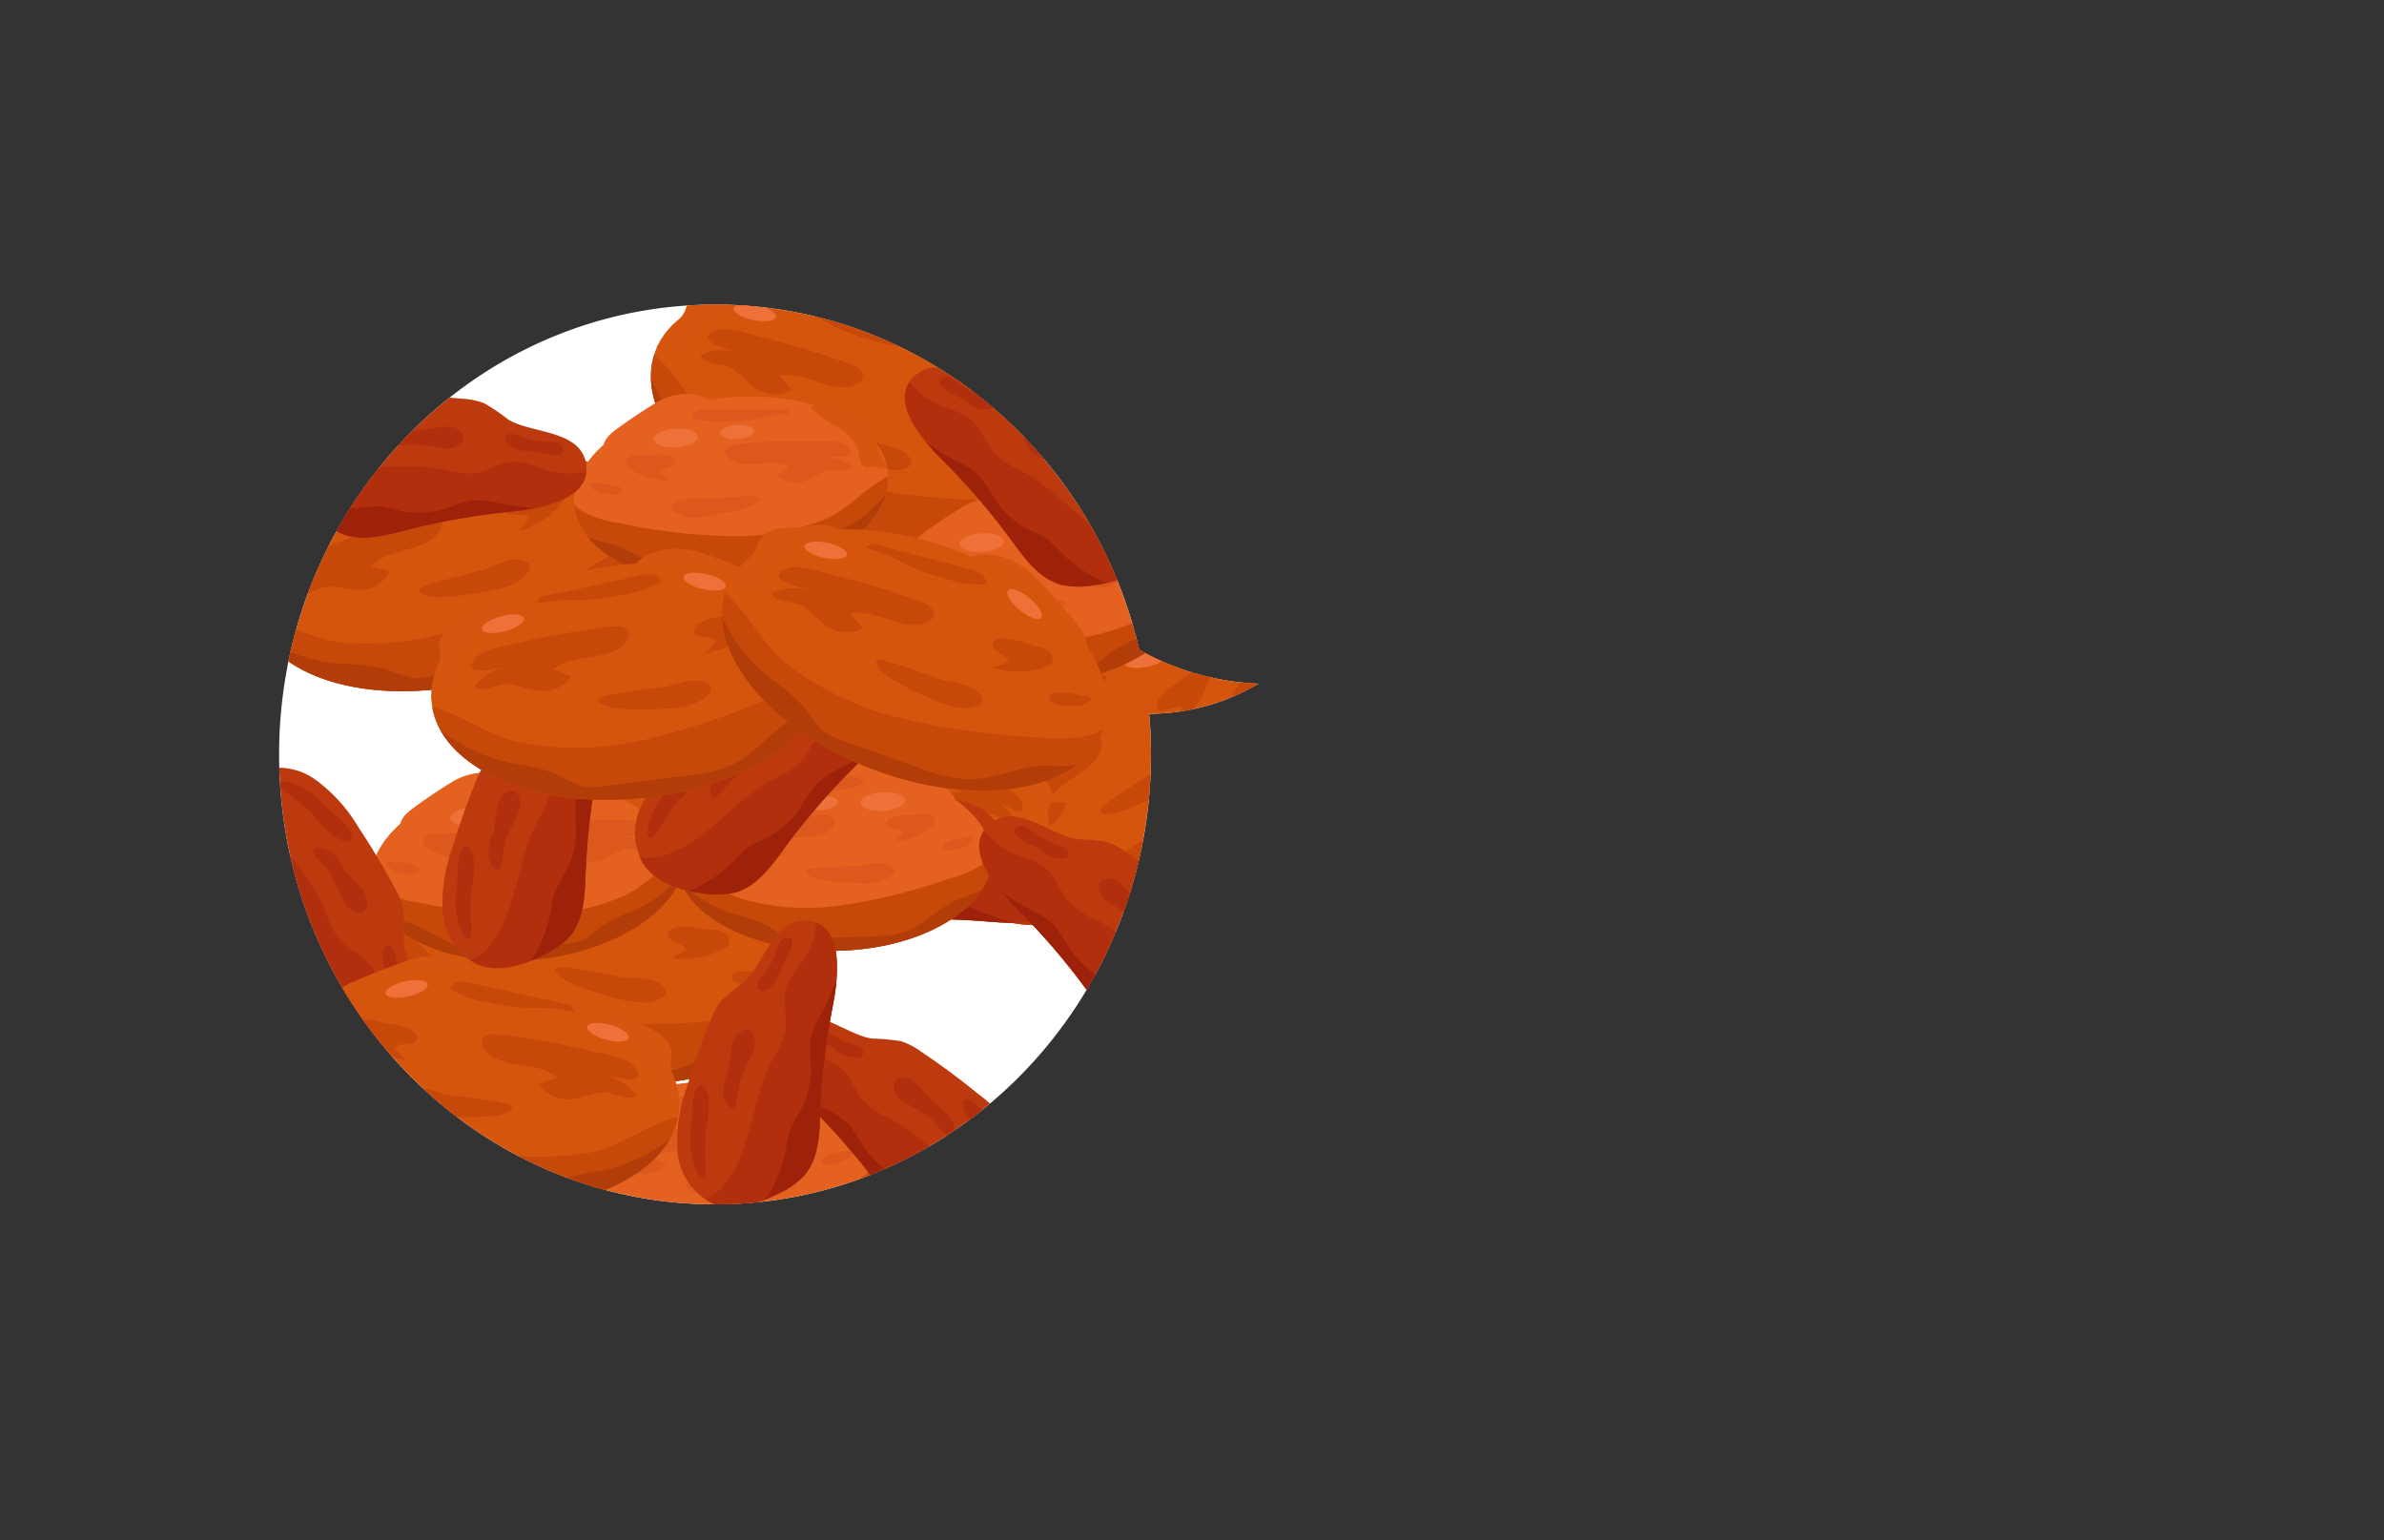 <svg id="_13" data-name="13" xmlns="http://www.w3.org/2000/svg" xmlns:xlink="http://www.w3.org/1999/xlink" viewBox="0 0 260 168"><rect x="0" y="0" width="260" height="168" fill="#333333" stroke="none"/><defs><style>.cls-1{fill:#fff;}.cls-2{fill:#d6550d;}.cls-3{fill:#e5611f;}.cls-4{fill:#bc3a0d;}.cls-5{fill:#b22f0d;}.cls-6{clip-path:url(#clip-path);}.cls-7{fill:#d6550f;}.cls-8{clip-path:url(#clip-path-2);}.cls-9{fill:#c6490a;}.cls-10{fill:#b23d09;}.cls-11{fill:#ef713a;}.cls-12{clip-path:url(#clip-path-3);}.cls-13{clip-path:url(#clip-path-4);}.cls-14{clip-path:url(#clip-path-5);}.cls-15{clip-path:url(#clip-path-6);}.cls-16{clip-path:url(#clip-path-7);}.cls-17{clip-path:url(#clip-path-8);}.cls-18{fill:#9e220a;}.cls-19{fill:#e56120;}.cls-20{clip-path:url(#clip-path-9);}.cls-21{fill:#dd581d;}.cls-22{clip-path:url(#clip-path-10);}.cls-23{clip-path:url(#clip-path-11);}.cls-24{clip-path:url(#clip-path-12);}.cls-25{clip-path:url(#clip-path-13);}.cls-26{clip-path:url(#clip-path-14);}.cls-27{clip-path:url(#clip-path-15);}.cls-28{clip-path:url(#clip-path-16);}.cls-29{clip-path:url(#clip-path-17);}.cls-30{clip-path:url(#clip-path-18);}.cls-31{clip-path:url(#clip-path-19);}.cls-32{clip-path:url(#clip-path-20);}.cls-33{clip-path:url(#clip-path-21);}.cls-34{clip-path:url(#clip-path-22);}.cls-35{clip-path:url(#clip-path-23);}.cls-36{clip-path:url(#clip-path-24);}.cls-37{clip-path:url(#clip-path-25);}.cls-38{clip-path:url(#clip-path-26);}.cls-39{clip-path:url(#clip-path-27);}.cls-40{clip-path:url(#clip-path-28);}.cls-41{clip-path:url(#clip-path-29);}.cls-42{clip-path:url(#clip-path-30);}.cls-43{clip-path:url(#clip-path-31);}.cls-44{clip-path:url(#clip-path-32);}</style><clipPath id="clip-path"><path class="cls-1" d="M78,33.22c22.46,0,41.27,16.07,46.25,37.67a29.09,29.09,0,0,0,13,3.68,23.58,23.58,0,0,1-11.92,3.28c.13,1.46.2,2.94.2,4.43,0,27.1-21.29,49.07-47.55,49.07s-47.54-22-47.54-49.07S51.72,33.22,78,33.22Z"/></clipPath><clipPath id="clip-path-2"><ellipse class="cls-2" cx="92.01" cy="46.04" rx="12.77" ry="21.95" transform="translate(16.38 115.79) rotate(-69.27)"/></clipPath><clipPath id="clip-path-3"><ellipse class="cls-2" cx="49.11" cy="61.98" rx="21.95" ry="12.77" transform="translate(-12.81 12.8) rotate(-13.15)"/></clipPath><clipPath id="clip-path-4"><ellipse class="cls-2" cx="122.42" cy="85.12" rx="21.95" ry="12.77" transform="translate(-26.41 76.05) rotate(-31.32)"/></clipPath><clipPath id="clip-path-5"><ellipse class="cls-2" cx="64.67" cy="104.9" rx="12.77" ry="21.95" transform="translate(-51.4 146.3) rotate(-77.98)"/></clipPath><clipPath id="clip-path-6"><ellipse class="cls-2" cx="98.13" cy="85.3" rx="10" ry="17.2" transform="translate(-19.69 140.29) rotate(-66.02)"/></clipPath><clipPath id="clip-path-7"><path class="cls-4" d="M107.93,100.52a75.32,75.32,0,0,0-11.44-.12c-2.45.16-5.11.39-7.14-1A8.73,8.73,0,0,1,87,96.82c-1.39-2.13-2.5-4.74-1.74-7.17a6.87,6.87,0,0,1,5.19-4.28,17.42,17.42,0,0,1,7,.26q3.83.72,7.58,1.8a7.62,7.62,0,0,1,2.26.94,22.54,22.54,0,0,1,2.25,2.23c2.11,1.91,7.32,2.49,7.44,6C117.16,101.08,110.74,100.76,107.93,100.52Z"/></clipPath><clipPath id="clip-path-8"><path class="cls-5" d="M87.12,85.14a2.46,2.46,0,0,0-1.77,3,5,5,0,0,0,2.51,2.93c4,2.35,9.18,1.73,13.52,3.46a11.79,11.79,0,0,0,3.27,1.1c1.67.14,3.35-.74,5-.39a11.33,11.33,0,0,1,2.8,1.41,9,9,0,0,0,7,.68c-.57,1.61-1.21,3.31-2.57,4.33a7.06,7.06,0,0,1-2.59,1.08c-4.91,1.16-10,.14-15.1.06-2.82,0-5.64.2-8.45,0a13.49,13.49,0,0,1-7.79-2.9,9.28,9.28,0,0,1-1.2-12.68A5.34,5.34,0,0,1,85.32,85"/></clipPath><clipPath id="clip-path-9"><ellipse class="cls-3" cx="90.93" cy="93.7" rx="17.2" ry="10" transform="translate(-1.14 1.12) rotate(-0.7)"/></clipPath><clipPath id="clip-path-10"><ellipse class="cls-3" cx="77.76" cy="127.94" rx="17.2" ry="10" transform="translate(-1.56 0.96) rotate(-0.7)"/></clipPath><clipPath id="clip-path-11"><ellipse class="cls-3" cx="57.58" cy="94.69" rx="17.2" ry="10" transform="translate(-9.91 6.79) rotate(-6.21)"/></clipPath><clipPath id="clip-path-12"><ellipse class="cls-3" cx="79.75" cy="53.36" rx="17.2" ry="10" transform="translate(-5.31 8.94) rotate(-6.21)"/></clipPath><clipPath id="clip-path-13"><ellipse class="cls-3" cx="113.12" cy="64.78" rx="17.2" ry="10" transform="translate(-6.35 12.62) rotate(-6.21)"/></clipPath><clipPath id="clip-path-14"><path class="cls-4" d="M93,83.83a75.21,75.21,0,0,0-7.46,8.68c-1.45,2-3,4.16-5.35,4.83a9,9,0,0,1-3.48.1c-2.52-.32-5.23-1.15-6.6-3.29a6.84,6.84,0,0,1,.07-6.73,17.36,17.36,0,0,1,4.7-5.19q3-2.46,6.27-4.64a7.59,7.59,0,0,1,2.17-1.12,22.09,22.09,0,0,1,3.15-.29c2.82-.38,6.62-4,9.42-1.79C99.36,77.13,95,81.84,93,83.83Z"/></clipPath><clipPath id="clip-path-15"><path class="cls-5" d="M67.82,89.84A2.48,2.48,0,0,0,69,93.16a5,5,0,0,0,3.85,0c4.41-1.58,7.24-5.9,11.36-8.11a12.23,12.23,0,0,0,3-1.79c1.18-1.19,1.59-3,2.92-4.07A11,11,0,0,1,93,77.92,9,9,0,0,0,98,73c.86,1.47,1.75,3.06,1.65,4.76a7.06,7.06,0,0,1-.84,2.67c-2.27,4.51-6.36,7.78-9.68,11.6-1.85,2.12-3.48,4.44-5.48,6.43a13.51,13.51,0,0,1-7.23,4.08,9.28,9.28,0,0,1-10.48-7.25,5.35,5.35,0,0,1,.6-4.17"/></clipPath><clipPath id="clip-path-16"><path class="cls-4" d="M102.86,50.25a75.21,75.21,0,0,1,7.46,8.68c1.45,2,3,4.16,5.35,4.82a8.62,8.62,0,0,0,3.47.1c2.52-.32,5.24-1.15,6.61-3.29a6.89,6.89,0,0,0-.07-6.73A17.49,17.49,0,0,0,121,48.65q-3-2.48-6.26-4.64a7.62,7.62,0,0,0-2.17-1.13,23.64,23.64,0,0,0-3.16-.29c-2.82-.37-6.62-4-9.41-1.79C96.48,43.55,100.86,48.26,102.86,50.25Z"/></clipPath><clipPath id="clip-path-17"><path class="cls-5" d="M128,56.26a2.48,2.48,0,0,1-1.19,3.31,4.91,4.91,0,0,1-3.85,0c-4.4-1.58-7.24-5.9-11.36-8.11a11.4,11.4,0,0,1-2.94-1.79c-1.19-1.18-1.59-3-2.92-4.06a10.7,10.7,0,0,0-2.88-1.23,9,9,0,0,1-5-4.93c-.86,1.47-1.76,3.05-1.65,4.76A6.93,6.93,0,0,0,97,46.84c2.28,4.51,6.37,7.78,9.69,11.59,1.85,2.13,3.48,4.44,5.48,6.43A13.49,13.49,0,0,0,119.44,69a9.26,9.26,0,0,0,10.47-7.25,5.38,5.38,0,0,0-.6-4.18"/></clipPath><clipPath id="clip-path-18"><path class="cls-4" d="M111,99.2a75.21,75.21,0,0,1,7.46,8.68c1.45,2,3,4.16,5.35,4.82a8.62,8.62,0,0,0,3.47.1c2.53-.32,5.24-1.14,6.61-3.29a6.89,6.89,0,0,0-.07-6.73,17.49,17.49,0,0,0-4.71-5.18c-2-1.65-4.1-3.19-6.26-4.64a7.62,7.62,0,0,0-2.17-1.13,23.64,23.64,0,0,0-3.16-.29c-2.81-.37-6.62-4-9.41-1.79C104.6,92.5,109,97.21,111,99.2Z"/></clipPath><clipPath id="clip-path-19"><path class="cls-5" d="M136.15,105.21a2.47,2.47,0,0,1-1.18,3.31,4.93,4.93,0,0,1-3.86,0c-4.4-1.58-7.24-5.9-11.36-8.11a11.57,11.57,0,0,1-2.94-1.79c-1.19-1.18-1.59-3-2.92-4.06A10.77,10.77,0,0,0,111,93.29a9,9,0,0,1-5-4.93c-.86,1.47-1.75,3.06-1.65,4.76a6.89,6.89,0,0,0,.84,2.67c2.27,4.51,6.36,7.78,9.68,11.59,1.85,2.13,3.48,4.45,5.48,6.43a13.49,13.49,0,0,0,7.23,4.09A9.26,9.26,0,0,0,138,110.65a5.35,5.35,0,0,0-.59-4.17"/></clipPath><clipPath id="clip-path-20"><path class="cls-4" d="M88.59,120.93a75.21,75.21,0,0,1,7.46,8.68c1.45,2,3,4.16,5.35,4.82a8.62,8.62,0,0,0,3.47.1c2.53-.32,5.24-1.14,6.61-3.29a6.89,6.89,0,0,0-.07-6.73,17.61,17.61,0,0,0-4.71-5.18q-3-2.46-6.26-4.64a7.62,7.62,0,0,0-2.17-1.13,23.64,23.64,0,0,0-3.16-.29c-2.81-.37-6.62-4-9.41-1.78C82.21,114.23,86.59,118.94,88.59,120.93Z"/></clipPath><clipPath id="clip-path-21"><path class="cls-5" d="M113.76,126.94a2.47,2.47,0,0,1-1.18,3.31,4.93,4.93,0,0,1-3.86,0c-4.4-1.58-7.24-5.89-11.36-8.1a11.9,11.9,0,0,1-2.94-1.8c-1.19-1.18-1.59-3-2.92-4.06A10.77,10.77,0,0,0,88.63,115a9,9,0,0,1-5-4.93c-.86,1.47-1.75,3.06-1.65,4.76a6.73,6.73,0,0,0,.84,2.67c2.27,4.51,6.36,7.78,9.68,11.59,1.85,2.13,3.48,4.45,5.48,6.43a13.43,13.43,0,0,0,7.23,4.09,9.26,9.26,0,0,0,10.47-7.25,5.35,5.35,0,0,0-.59-4.17"/></clipPath><clipPath id="clip-path-22"><path class="cls-4" d="M65.2,83.79a74.75,74.75,0,0,0-1.33,11.36c-.1,2.45-.15,5.12-1.74,7a8.8,8.8,0,0,1-2.82,2c-2.27,1.15-5,2-7.32,1a6.88,6.88,0,0,1-3.7-5.62,17.32,17.32,0,0,1,1-6.93q1.13-3.74,2.6-7.35a7.45,7.45,0,0,1,1.16-2.15,23.84,23.84,0,0,1,2.46-2c2.13-1.89,3.26-7,6.8-6.75C66.74,74.66,65.74,81,65.2,83.79Z"/></clipPath><clipPath id="clip-path-23"><path class="cls-5" d="M47.7,102.84a2.46,2.46,0,0,0,2.83,2.09,4.94,4.94,0,0,0,3.17-2.19c2.77-3.77,2.7-8.94,4.88-13.07A11.73,11.73,0,0,0,60,86.53c.32-1.64-.38-3.4.15-5a11,11,0,0,1,1.69-2.63A9,9,0,0,0,63.28,72a8.83,8.83,0,0,1,4,3,6.94,6.94,0,0,1,.8,2.69c.64,5-.92,10-1.54,15-.35,2.8-.4,5.63-.95,8.4a13.47,13.47,0,0,1-3.71,7.43,9.26,9.26,0,0,1-12.73-.15,5.36,5.36,0,0,1-1.84-3.8"/></clipPath><clipPath id="clip-path-24"><path class="cls-4" d="M90.8,109.81a74.88,74.88,0,0,0-1.33,11.37c-.1,2.45-.15,5.12-1.74,7a8.8,8.8,0,0,1-2.82,2c-2.27,1.14-5,2-7.32,1a6.85,6.85,0,0,1-3.7-5.61,17.32,17.32,0,0,1,1-6.93c.75-2.49,1.62-5,2.6-7.35a7.48,7.48,0,0,1,1.17-2.15,24,24,0,0,1,2.45-2c2.13-1.88,3.26-7,6.8-6.74C92.34,100.69,91.34,107.05,90.8,109.81Z"/></clipPath><clipPath id="clip-path-25"><path class="cls-5" d="M73.3,128.87A2.48,2.48,0,0,0,76.13,131a5,5,0,0,0,3.17-2.19c2.77-3.77,2.71-8.94,4.88-13.08a11.81,11.81,0,0,0,1.44-3.13c.32-1.64-.38-3.41.15-5a11,11,0,0,1,1.69-2.63A9,9,0,0,0,88.88,98c1.54.74,3.17,1.55,4,3a7,7,0,0,1,.8,2.68c.64,5-.92,10-1.54,15-.35,2.8-.4,5.63-.94,8.4a13.54,13.54,0,0,1-3.71,7.43,9.27,9.27,0,0,1-12.74-.15,5.36,5.36,0,0,1-1.84-3.8"/></clipPath><clipPath id="clip-path-26"><path class="cls-4" d="M35.71,108.12a75.47,75.47,0,0,0-7.91-8.28C26,98.21,24,96.46,23.53,94a8.64,8.64,0,0,1,.24-3.46c.56-2.48,1.65-5.1,3.92-6.25a6.84,6.84,0,0,1,6.69.73,17.32,17.32,0,0,1,4.7,5.19c1.44,2.16,2.77,4.4,4,6.69A7.56,7.56,0,0,1,44,99.21a24,24,0,0,1,0,3.17c.09,2.84,3.32,7,.85,9.54C41.75,115.12,37.49,110.3,35.71,108.12Z"/></clipPath><clipPath id="clip-path-27"><path class="cls-5" d="M32.2,82.48a2.49,2.49,0,0,0-3.42.85,4.91,4.91,0,0,0-.33,3.84c1.13,4.54,5.15,7.79,7,12.1a11.75,11.75,0,0,0,1.49,3.11c1.07,1.29,2.87,1.88,3.76,3.3a10.47,10.47,0,0,1,.94,3,9,9,0,0,0,4.42,5.5c-1.55.71-3.22,1.44-4.9,1.17a6.91,6.91,0,0,1-2.58-1.09c-4.27-2.71-7.12-7.1-10.59-10.78-1.93-2-4.08-3.9-5.86-6.08a13.51,13.51,0,0,1-3.36-7.6A9.28,9.28,0,0,1,27,80.07a5.33,5.33,0,0,1,4.09,1"/></clipPath><clipPath id="clip-path-28"><path class="cls-4" d="M55.62,55.81a74.27,74.27,0,0,0-11.27,2c-2.38.61-5,1.32-7.2.34A8.57,8.57,0,0,1,34.4,56c-1.75-1.85-3.33-4.21-3-6.73a6.86,6.86,0,0,1,4.32-5.16,17.26,17.26,0,0,1,6.93-1c2.6,0,5.2.13,7.78.38a7.78,7.78,0,0,1,2.4.5,23.7,23.7,0,0,1,2.62,1.78c2.42,1.49,7.65,1.11,8.42,4.58C64.8,54.66,58.42,55.53,55.62,55.81Z"/></clipPath><clipPath id="clip-path-29"><path class="cls-5" d="M32.34,44.5a2.49,2.49,0,0,0-1.19,3.32,5,5,0,0,0,3,2.41c4.4,1.57,9.34,0,13.92.92a11.83,11.83,0,0,0,3.42.49c1.67-.17,3.15-1.35,4.83-1.3a10.73,10.73,0,0,1,3,.87,9,9,0,0,0,7-.62,8.74,8.74,0,0,1-1.74,4.73,6.83,6.83,0,0,1-2.34,1.53c-4.61,2-9.85,2-14.83,2.83-2.78.47-5.51,1.24-8.32,1.51a13.46,13.46,0,0,1-8.18-1.43,9.27,9.27,0,0,1-3.51-12.24,5.37,5.37,0,0,1,3.11-2.85"/></clipPath><clipPath id="clip-path-30"><ellipse class="cls-2" cx="68.9" cy="74.31" rx="21.95" ry="12.77" transform="translate(-7.53 7.78) rotate(-6.12)"/></clipPath><clipPath id="clip-path-31"><ellipse class="cls-2" cx="99.75" cy="71.97" rx="12.77" ry="21.95" transform="translate(-2.87 139.79) rotate(-69.27)"/></clipPath><clipPath id="clip-path-32"><ellipse class="cls-2" cx="52.22" cy="118.78" rx="12.77" ry="21.95" transform="translate(-71.69 157.26) rotate(-83.52)"/></clipPath></defs><path class="cls-1" d="M78,33.22c22.46,0,41.27,16.07,46.25,37.67a29.09,29.09,0,0,0,13,3.68,23.58,23.58,0,0,1-11.92,3.28c.13,1.46.2,2.94.2,4.43,0,27.1-21.29,49.07-47.55,49.07s-47.54-22-47.54-49.07S51.72,33.22,78,33.22Z"/><g class="cls-6"><path class="cls-7" d="M105.14,37q2.33,2.4,4.44,5c.71.87,1.44,2,1.08,3a12.14,12.14,0,0,1-6-1.63c-2.34-1.22-4.6-2.58-6.94-3.8-1.3-.68-2.3-1.48-1.47-3C98.22,33,103,34.71,105.14,37Z"/><ellipse class="cls-2" cx="92.01" cy="46.04" rx="12.77" ry="21.95" transform="translate(16.38 115.79) rotate(-69.27)"/><g class="cls-8"><path class="cls-9" d="M89.7,52.19a79.31,79.31,0,0,0,16.17,2.31,14.66,14.66,0,0,0,5.76-.41c2.09-.73,3.73-2.36,5.29-3.93a4.8,4.8,0,0,1,1.4,4.76,12,12,0,0,1-2.43,4.59,51.1,51.1,0,0,1-10.51,10.31A8.13,8.13,0,0,1,102,71.5c-2.63.43-5-1.51-7-3.23a96,96,0,0,0-27-16.19c-2.15-.85-4.49-1.74-5.69-3.71-3.11-5.07,2.89-14.44,8.65-10,2.89,2.23,4.33,5.88,7.29,8.21A32.84,32.84,0,0,0,89.7,52.19Z"/><path class="cls-9" d="M98,36.14a3.45,3.45,0,0,1,1.24.5,1.22,1.22,0,0,1,.54,1.15,11.94,11.94,0,0,1-4.61-.68,23.26,23.26,0,0,1-3.91-1.38c-.59-.29-1.15-.64-1.74-.92a20,20,0,0,0-2.81-1c-.14,0,.53-.45.59-.47.26-.08.74.18,1,.24,1.11.26,2.2.58,3.29.87Z"/><path class="cls-9" d="M95.36,48.3c1.31.26,2.75.44,3.68,1.4.27.28.48.71.27,1a.86.86,0,0,1-.46.33c-1.49.58-3.17,0-4.64-.6-1-.4-7-3-6.33-4.34C88.16,45.59,94.34,48.09,95.36,48.3Z"/><path class="cls-9" d="M110.89,50.08c.15,0,.32.13.3.28a.31.31,0,0,1-.13.19,2.42,2.42,0,0,1-1.09.5c-.55.09-3.71.09-3.23-1.14C107,49.15,110.31,49.91,110.89,50.08Z"/><path class="cls-9" d="M82.64,36.67a89.86,89.86,0,0,1,10.19,3.07c.67.26,1.46.8,1.27,1.48a1.2,1.2,0,0,1-.69.69C90.82,43.17,87.8,40.32,85,41l1.34,1.55a3.72,3.72,0,0,1-3.45.07c-1.4-.72-2.28-2.3-3.79-2.74-1-.29-2.33-.18-2.72-1.13a6,6,0,0,1,4-.39c-.87-.32-4.48-1-2.69-2.13C78.9,35.45,81.35,36.34,82.64,36.67Z"/><path class="cls-9" d="M105.34,44.55a2.93,2.93,0,0,1,1.37.57,1,1,0,0,1,.2,1.33,1.38,1.38,0,0,1-.57.34,8.89,8.89,0,0,1-5.85.07,17.53,17.53,0,0,0,1.77-.6c-.27-1-2.63-1.37-1.45-2.35C101.66,43.19,104.34,44.33,105.34,44.55Z"/><path class="cls-10" d="M69.75,37.61A18.43,18.43,0,0,0,76.12,48a23.2,23.2,0,0,1,4,3.43A14.56,14.56,0,0,0,82,53.77a7.31,7.31,0,0,0,2.24,1.1l8.46,3a16.17,16.17,0,0,0,5.09,1.21c2.89,0,5.62-1.49,8.52-1.51a22.49,22.49,0,0,0,3,0c1.85-.24,3.74-1.53,5.42-.72A4.44,4.44,0,0,1,113.59,60l-5.22,7.63a1.06,1.06,0,0,1-1.39.56c-4.48-.91-8.77-2.61-13.24-3.56-4.07-.87-8.27-1.12-12.29-2.2A30.54,30.54,0,0,1,64.22,50.08a12.42,12.42,0,0,1-2.07-4.49,5.8,5.8,0,0,1,1-4.72,3.83,3.83,0,0,1,4.47-1.15"/></g><path class="cls-7" d="M71.59,37.83,74,34.94a4.62,4.62,0,0,0,.64-.9c.17-.36.25-.75.44-1.09a2.92,2.92,0,0,1,2.3-1.28c.91-.1,1.83,0,2.74-.13.45-.07.89-.2,1.34-.24a3.62,3.62,0,0,1,2.72.91A15.06,15.06,0,0,1,79.86,34a6,6,0,0,0-3.72,2.69,5.33,5.33,0,0,1-.73,1.4c-.37.38-1.11.48-1.37,0"/><ellipse class="cls-11" cx="82.32" cy="34.09" rx="0.84" ry="2.35" transform="translate(32.11 107.69) rotate(-78.2)"/><ellipse class="cls-11" cx="104.01" cy="39.94" rx="0.84" ry="2.35" transform="translate(6.84 94.44) rotate(-50.29)"/><path class="cls-7" d="M55,47.13c2.18.46,4.34,1,6.47,1.67,1.08.33,2.31.83,2.6,1.93a12.06,12.06,0,0,1-5.91,2c-2.62.29-5.25.42-7.87.71-1.46.16-2.74.06-2.89-1.65C47,47.68,51.88,46.48,55,47.13Z"/><ellipse class="cls-2" cx="49.11" cy="61.98" rx="21.95" ry="12.77" transform="translate(-12.81 12.8) rotate(-13.15)"/><g class="cls-12"><path class="cls-9" d="M50.63,68.37a79.08,79.08,0,0,0,14.71-7.1,14.78,14.78,0,0,0,4.55-3.54,14.82,14.82,0,0,0,2.2-6.22,4.83,4.83,0,0,1,3.82,3.18,12.11,12.11,0,0,1,.54,5.16,51.17,51.17,0,0,1-3,14.41,8.12,8.12,0,0,1-1.88,3.29c-1.94,1.82-5,1.53-7.62,1.23a96.25,96.25,0,0,0-31.48,1.63c-2.25.5-4.69,1.06-6.79.1-5.41-2.48-5.65-13.6,1.61-13.12,3.64.25,6.87,2.47,10.62,2.75A32.64,32.64,0,0,0,50.63,68.37Z"/><path class="cls-9" d="M48.58,50.41a3.64,3.64,0,0,1,1.3-.27,1.2,1.2,0,0,1,1.09.65,11.86,11.86,0,0,1-4.21,2,22.3,22.3,0,0,1-4,1c-.65.08-1.31.11-2,.21a19.45,19.45,0,0,0-2.89.74c-.13,0,.19-.68.23-.73s.72-.25.95-.34c1.06-.4,2.14-.75,3.21-1.12Z"/><path class="cls-9" d="M53.16,62c1.23-.51,2.52-1.16,3.83-.88.38.08.8.32.81.71a1,1,0,0,1-.2.53c-.92,1.31-2.62,1.79-4.19,2.09-1,.2-7.49,1.44-7.68-.08C45.66,63.75,52.19,62.39,53.16,62Z"/><path class="cls-9" d="M67,54.81c.14-.05.34-.07.41.06a.37.37,0,0,1,0,.23,2.34,2.34,0,0,1-.63,1c-.4.38-3,2.14-3.31.85C63.32,56.18,66.46,55,67,54.81Z"/><path class="cls-9" d="M36.11,59.43a89.1,89.1,0,0,1,10.17-3.14c.7-.15,1.66-.15,1.88.53a1.24,1.24,0,0,1-.18,1c-1.46,2.49-5.55,1.8-7.47,3.94l2,.54a3.72,3.72,0,0,1-2.83,2c-1.56.19-3.17-.64-4.67-.16-1,.31-2,1.15-2.89.58a5.91,5.91,0,0,1,3.07-2.52c-.9.21-4.28,1.67-3.43-.28C32.33,60.49,34.85,59.87,36.11,59.43Z"/><path class="cls-9" d="M59.35,53.31A3,3,0,0,1,60.8,53a1,1,0,0,1,.91,1,1.36,1.36,0,0,1-.29.59,8.82,8.82,0,0,1-4.81,3.32,14.48,14.48,0,0,0,1.13-1.48c-.77-.68-2.94.32-2.51-1.15C55.54,54.23,58.4,53.69,59.35,53.31Z"/><path class="cls-10" d="M25.94,67.39a18.4,18.4,0,0,0,11.05,5,23.47,23.47,0,0,1,5.24.62,14.92,14.92,0,0,0,2.88.94,7.19,7.19,0,0,0,2.47-.33l8.69-2.23a15.93,15.93,0,0,0,4.9-1.84c2.42-1.58,3.84-4.36,6.23-6A22.84,22.84,0,0,0,69.87,62c1.4-1.24,2.25-3.37,4.1-3.63a4.36,4.36,0,0,1,.83,3.2l-.07,9.25a1.46,1.46,0,0,1-.14.75,1.48,1.48,0,0,1-.71.48c-4.22,1.75-8.73,2.73-13,4.43-3.87,1.54-7.49,3.68-11.44,5a30.49,30.49,0,0,1-21.17-.63,12.34,12.34,0,0,1-4.22-2.58,5.77,5.77,0,0,1-1.81-4.47,3.8,3.8,0,0,1,3.07-3.44"/></g><path class="cls-7" d="M27.58,66.55,28,62.78a4.49,4.49,0,0,0,0-1.1c-.06-.39-.21-.76-.25-1.15A2.91,2.91,0,0,1,29,58.19c.69-.59,1.52-1,2.19-1.64.34-.3.63-.65,1-.94a3.61,3.61,0,0,1,2.77-.76,15,15,0,0,1-2.63,3.88A6,6,0,0,0,30.71,63a5.26,5.26,0,0,1,.17,1.57c-.09.52-.65,1-1.12.78"/><ellipse class="cls-11" cx="34.4" cy="57.46" rx="2.35" ry="0.84" transform="translate(-19.07 17.14) rotate(-22.08)"/><ellipse class="cls-11" cx="55.67" cy="50.22" rx="0.84" ry="2.35" transform="translate(0.06 100.51) rotate(-84.18)"/><path class="cls-7" d="M123.34,69.19c2.21-.24,4.43-.39,6.66-.43,1.13,0,2.46.07,3.07,1a12,12,0,0,1-5,3.75c-2.4,1.09-4.86,2-7.26,3.13-1.34.61-2.58.9-3.26-.67C115.94,72.2,120.22,69.53,123.34,69.19Z"/><ellipse class="cls-2" cx="122.42" cy="85.12" rx="21.95" ry="12.77" transform="translate(-26.41 76.05) rotate(-31.32)"/><g class="cls-13"><path class="cls-9" d="M125.86,90.72a79.71,79.71,0,0,0,11.76-11.33,14.73,14.73,0,0,0,3.21-4.79A14.78,14.78,0,0,0,141,68a4.83,4.83,0,0,1,4.62,1.82,12.2,12.2,0,0,1,2.12,4.74,50.77,50.77,0,0,1,1.66,14.62,8.24,8.24,0,0,1-.75,3.72c-1.28,2.33-4.26,3-6.86,3.54a96.18,96.18,0,0,0-29.4,11.37c-2,1.18-4.13,2.47-6.42,2.21-5.92-.67-9.61-11.16-2.56-13,3.53-.9,7.29.21,10.95-.69A32.82,32.82,0,0,0,125.86,90.72Z"/><path class="cls-9" d="M118.3,74.3a3.66,3.66,0,0,1,1.16-.67,1.2,1.2,0,0,1,1.23.28,11.77,11.77,0,0,1-3.37,3.22,22.71,22.71,0,0,1-3.49,2.23c-.59.29-1.2.52-1.79.81a19.45,19.45,0,0,0-2.51,1.61c-.12.08,0-.71,0-.76.1-.25.61-.47.8-.63.88-.71,1.8-1.37,2.7-2.06Z"/><path class="cls-9" d="M126.26,83.86c1-.87,2-1.89,3.37-2,.38,0,.86.06,1,.42a.83.83,0,0,1,0,.56c-.45,1.54-1.92,2.52-3.32,3.3-.91.51-6.67,3.7-7.32,2.32C119.69,87.88,125.47,84.55,126.26,83.86Z"/><path class="cls-9" d="M137.22,72.71c.12-.08.29-.16.4-.06a.28.28,0,0,1,.07.22,2.41,2.41,0,0,1-.28,1.17c-.26.49-2.2,3-2.88,1.85C134.11,75.18,136.72,73.07,137.22,72.71Z"/><path class="cls-9" d="M109.28,86.75A87.3,87.3,0,0,1,118,80.6c.62-.36,1.52-.66,2-.09a1.25,1.25,0,0,1,.12,1c-.61,2.81-4.71,3.44-5.87,6.07l2-.1a3.72,3.72,0,0,1-2.08,2.76c-1.42.66-3.21.39-4.48,1.31-.84.6-1.58,1.72-2.57,1.45a6,6,0,0,1,2.13-3.36c-.79.49-3.54,2.93-3.34.81C106,88.94,108.21,87.57,109.28,86.75Z"/><path class="cls-9" d="M129.44,73.7a3,3,0,0,1,1.29-.74,1,1,0,0,1,1.18.67,1.32,1.32,0,0,1-.09.65,8.8,8.8,0,0,1-3.54,4.66,16.15,16.15,0,0,0,.62-1.77c-1-.4-2.7,1.23-2.75-.3C126.11,75.76,128.66,74.35,129.44,73.7Z"/><path class="cls-10" d="M102.09,97.49a18.48,18.48,0,0,0,12.07,1.34,23.87,23.87,0,0,1,5.17-1.06,14,14,0,0,0,3,0,7.14,7.14,0,0,0,2.24-1.08l7.57-4.83a16,16,0,0,0,4.08-3.28c1.81-2.25,2.29-5.34,4.05-7.64a23.89,23.89,0,0,0,1.84-2.31c.94-1.62,1.09-3.9,2.76-4.73a4.41,4.41,0,0,1,1.79,2.78l2.81,8.81a1.06,1.06,0,0,1-.42,1.44c-3.46,3-7.44,5.31-10.94,8.25-3.2,2.68-6,5.84-9.3,8.34a30.54,30.54,0,0,1-20.32,6,12.42,12.42,0,0,1-4.81-1.13,5.77,5.77,0,0,1-3.11-3.69,3.79,3.79,0,0,1,1.84-4.22"/></g><path class="cls-7" d="M103.39,96.18l-.78-3.71a5,5,0,0,0-.32-1.06c-.17-.35-.43-.65-.59-1a2.91,2.91,0,0,1,.42-2.6c.47-.78,1.12-1.44,1.57-2.24.22-.4.39-.82.64-1.21a3.6,3.6,0,0,1,2.39-1.58,14.88,14.88,0,0,1-1.29,4.51,6,6,0,0,0-.17,4.59,4.94,4.94,0,0,1,.66,1.44c.07.52-.3,1.16-.82,1.09"/><ellipse class="cls-11" cx="107.04" cy="85.42" rx="2.35" ry="0.84" transform="translate(-29.85 89.38) rotate(-40.25)"/><ellipse class="cls-11" cx="124.99" cy="71.9" rx="2.35" ry="0.84" transform="translate(-12.49 28.39) rotate(-12.35)"/><path class="cls-7" d="M76.27,93.94c1.78,1.34,3.49,2.77,5.14,4.26.84.76,1.74,1.74,1.54,2.85a12,12,0,0,1-6.2-.69c-2.5-.85-4.94-1.86-7.43-2.71-1.39-.47-2.5-1.11-1.91-2.72C68.83,91.05,73.77,92.05,76.27,93.94Z"/><ellipse class="cls-2" cx="64.67" cy="104.9" rx="12.77" ry="21.95" transform="translate(-51.4 146.3) rotate(-77.98)"/><g class="cls-14"><path class="cls-9" d="M63.32,111.33a79.6,79.6,0,0,0,16.33-.17,14.57,14.57,0,0,0,5.63-1.28,14.81,14.81,0,0,0,4.64-4.68,4.82,4.82,0,0,1,2.1,4.5,11.92,11.92,0,0,1-1.7,4.89,51.14,51.14,0,0,1-8.83,11.78,8.37,8.37,0,0,1-3.1,2.19c-2.53.81-5.15-.74-7.42-2.14a96.21,96.21,0,0,0-29.19-11.91c-2.25-.51-4.7-1-6.18-2.8-3.85-4.54.67-14.71,7-11.18,3.19,1.76,5.16,5.15,8.44,7A33,33,0,0,0,63.32,111.33Z"/><path class="cls-9" d="M69.1,94.2a3.54,3.54,0,0,1,1.3.31,1.19,1.19,0,0,1,.71,1,12,12,0,0,1-4.66,0,23.38,23.38,0,0,1-4.07-.77c-.63-.2-1.23-.46-1.86-.65a21,21,0,0,0-2.93-.56c-.14,0,.45-.53.51-.56.25-.11.76.08,1,.1,1.13.08,2.25.23,3.38.35Z"/><path class="cls-9" d="M68.33,106.62c1.33.06,2.78,0,3.84.83.31.24.59.63.43,1a.94.94,0,0,1-.4.39c-1.39.8-3.13.51-4.69.11-1-.25-7.39-1.89-6.91-3.33C60.79,105,67.28,106.58,68.33,106.62Z"/><path class="cls-9" d="M84,106c.14,0,.33.08.33.23a.26.26,0,0,1-.1.21,2.4,2.4,0,0,1-1,.66c-.53.18-3.65.65-3.37-.64C80,105.69,83.34,106,84,106Z"/><path class="cls-9" d="M54,97.06a87.08,87.08,0,0,1,10.54,1.49c.69.16,1.56.56,1.47,1.27a1.23,1.23,0,0,1-.57.79c-2.37,1.63-5.78-.73-8.43.39l1.55,1.32a3.72,3.72,0,0,1-3.41.59c-1.48-.5-2.59-1.93-4.15-2.13-1-.14-2.33.17-2.86-.71a6,6,0,0,1,3.85-1c-.91-.19-4.58-.3-3-1.71C50.11,96.41,52.66,96.92,54,97.06Z"/><path class="cls-9" d="M77.62,101.41a2.84,2.84,0,0,1,1.44.35,1,1,0,0,1,.4,1.29,1.34,1.34,0,0,1-.52.42,8.87,8.87,0,0,1-5.76,1,16.18,16.18,0,0,0,1.65-.87c-.41-.94-2.8-1-1.79-2.1C73.78,100.62,76.6,101.34,77.62,101.41Z"/><path class="cls-10" d="M41.39,99.94a18.49,18.49,0,0,0,7.86,9.25A23.45,23.45,0,0,1,53.74,112a13.88,13.88,0,0,0,2.2,2.07,7.14,7.14,0,0,0,2.38.76l8.81,1.68a16.15,16.15,0,0,0,5.22.42c2.86-.4,5.33-2.32,8.19-2.78a24,24,0,0,0,2.93-.42c1.79-.53,3.47-2.09,5.25-1.54a4.38,4.38,0,0,1-.61,3.25l-4,8.34a1.38,1.38,0,0,1-.45.61,1.34,1.34,0,0,1-.84.14c-4.57-.21-9.06-1.24-13.63-1.51-4.16-.25-8.34.15-12.48-.32a30.56,30.56,0,0,1-18.9-9.58A12.47,12.47,0,0,1,35.09,109a5.73,5.73,0,0,1,.27-4.81,3.79,3.79,0,0,1,4.23-1.81"/></g><path class="cls-7" d="M43.24,99.88l2-3.24a4.49,4.49,0,0,0,.49-1c.12-.38.14-.78.27-1.15a2.91,2.91,0,0,1,2.09-1.6c.88-.24,1.81-.28,2.68-.55.43-.13.85-.33,1.29-.44a3.58,3.58,0,0,1,2.83.49,15.32,15.32,0,0,1-4,2.4A6,6,0,0,0,47.56,98a5.05,5.05,0,0,1-.51,1.49c-.3.44-1,.65-1.35.23"/><ellipse class="cls-11" cx="53.28" cy="94.55" rx="0.84" ry="2.35" transform="translate(-44.01 142.65) rotate(-86.9)"/><ellipse class="cls-11" cx="75.61" cy="97.05" rx="0.84" ry="2.35" transform="matrix(0.52, -0.86, 0.86, 0.52, -46.52, 111.88)"/><path class="cls-7" d="M95.82,73q-2.61.06-5.22.33c-.88.1-1.9.31-2.28,1.11a9.45,9.45,0,0,0,4.24,2.41c2,.61,4,1.1,6,1.71,1.1.34,2.1.44,2.47-.85C101.87,74.61,98.28,73,95.82,73Z"/><ellipse class="cls-2" cx="98.13" cy="85.3" rx="10" ry="17.2" transform="translate(-19.69 140.29) rotate(-66.02)"/><g class="cls-15"><path class="cls-9" d="M96,90a62.44,62.44,0,0,1-10.27-7.63,11.36,11.36,0,0,1-3-3.4A11.74,11.74,0,0,1,82,73.86a3.8,3.8,0,0,0-3.4,1.88,9.42,9.42,0,0,0-1.17,3.9,39.78,39.78,0,0,0,.16,11.53,6.41,6.41,0,0,0,1,2.81c1.23,1.69,3.61,1.91,5.69,2.06a75.34,75.34,0,0,1,24,5.9c1.66.71,3.46,1.51,5.21,1.08,4.53-1.11,6.35-9.64.69-10.34-2.83-.35-5.64.89-8.58.55A25.81,25.81,0,0,1,96,90Z"/><path class="cls-9" d="M100.25,76.48a3,3,0,0,0-1-.41,1,1,0,0,0-.93.35,9.3,9.3,0,0,0,2.94,2.16A17.94,17.94,0,0,0,104.23,80c.49.16,1,.28,1.47.45a14.07,14.07,0,0,1,2.12,1c.1.06,0-.55-.07-.59s-.51-.3-.68-.41c-.76-.46-1.54-.88-2.31-1.33Z"/><path class="cls-9" d="M95,84.71a5.2,5.2,0,0,0-2.82-1.24c-.3,0-.66.13-.73.43a.74.74,0,0,0,.08.43,5,5,0,0,0,2.91,2.23c.76.3,5.56,2.21,5.92,1.07C100.53,87.18,95.7,85.16,95,84.71Z"/><path class="cls-9" d="M85.39,77.14c-.11,0-.25-.1-.32,0a.23.23,0,0,0,0,.18,1.85,1.85,0,0,0,.33.88c.25.36,2,2.09,2.43,1.15C88.05,78.75,85.81,77.37,85.39,77.14Z"/><path class="cls-9" d="M108.51,85.25a71,71,0,0,0-7.36-3.91c-.52-.22-1.25-.36-1.53.13a1,1,0,0,0,0,.76c.75,2.13,4,2.21,5.16,4.14l-1.59.12a2.9,2.9,0,0,0,1.88,1.94c1.18.37,2.54,0,3.62.56.71.39,1.4,1.19,2.14.88a4.65,4.65,0,0,0-2-2.4c.66.3,3,1.92,2.68.3C111.27,86.63,109.42,85.78,108.51,85.25Z"/><path class="cls-9" d="M91.53,77.13a2.19,2.19,0,0,0-1.07-.44.77.77,0,0,0-.85.63,1.13,1.13,0,0,0,.13.5A7,7,0,0,0,93,81.09a14.65,14.65,0,0,1-.65-1.32c.7-.4,2.22.69,2.11-.51C94.32,78.4,92.2,77.55,91.53,77.13Z"/><path class="cls-10" d="M115.17,92.88a14.51,14.51,0,0,1-9.25,2.25,17.88,17.88,0,0,0-4.12-.3,11.13,11.13,0,0,1-2.35.3,5.62,5.62,0,0,1-1.85-.62l-6.37-3a12.9,12.9,0,0,1-3.5-2.14c-1.63-1.57-2.31-3.93-3.91-5.53a18.17,18.17,0,0,1-1.66-1.62c-.9-1.16-1.24-2.92-2.63-3.4a3.45,3.45,0,0,0-1.1,2.34L77.12,88.3a1.11,1.11,0,0,0,0,.6,1.14,1.14,0,0,0,.47.48c3,2,6.32,3.38,9.34,5.31,2.74,1.77,5.22,3.94,8,5.56a24,24,0,0,0,16.4,2.63,9.82,9.82,0,0,0,3.63-1.37,4.51,4.51,0,0,0,2-3.17,3,3,0,0,0-1.85-3.1"/></g><path class="cls-7" d="M114,92l.24-3a3,3,0,0,1,.14-.85c.09-.29.27-.56.35-.85a2.27,2.27,0,0,0-.58-2c-.45-.56-1-1-1.45-1.58-.21-.29-.39-.6-.61-.87a2.8,2.8,0,0,0-2-1,11.71,11.71,0,0,0,1.45,3.38,4.68,4.68,0,0,1,.59,3.55,3.92,3.92,0,0,0-.36,1.18c0,.42.35.88.75.77"/><ellipse class="cls-11" cx="110.12" cy="83.99" rx="0.66" ry="1.85" transform="matrix(0.54, -0.84, 0.84, 0.54, -20.22, 130.81)"/><ellipse class="cls-11" cx="94.81" cy="75.29" rx="0.66" ry="1.85" transform="matrix(0.09, -1, 1, 0.09, 11.54, 163.17)"/><path class="cls-4" d="M107.93,100.52a75.32,75.32,0,0,0-11.44-.12c-2.45.16-5.11.39-7.14-1A8.73,8.73,0,0,1,87,96.82c-1.39-2.13-2.5-4.74-1.74-7.17a6.87,6.87,0,0,1,5.19-4.28,17.42,17.42,0,0,1,7,.26q3.83.72,7.58,1.8a7.62,7.62,0,0,1,2.26.94,22.54,22.54,0,0,1,2.25,2.23c2.11,1.91,7.32,2.49,7.44,6C117.16,101.08,110.74,100.76,107.93,100.52Z"/><g class="cls-16"><path class="cls-5" d="M87.12,85.14a2.46,2.46,0,0,0-1.77,3,5,5,0,0,0,2.51,2.93c4,2.35,9.18,1.73,13.52,3.46a11.79,11.79,0,0,0,3.27,1.1c1.67.14,3.35-.74,5-.39a11.33,11.33,0,0,1,2.8,1.41,9,9,0,0,0,7,.68c-.57,1.61-1.21,3.31-2.57,4.33a7.06,7.06,0,0,1-2.59,1.08c-4.91,1.16-10,.14-15.1.06-2.82,0-5.64.2-8.45,0a13.49,13.49,0,0,1-7.79-2.9,9.28,9.28,0,0,1-1.2-12.68A5.34,5.34,0,0,1,85.32,85"/><g class="cls-17"><path class="cls-18" d="M78.72,86.44A15.18,15.18,0,0,0,92,97.12a10.64,10.64,0,0,1,2.11.22,14.22,14.22,0,0,1,2,.88,9.94,9.94,0,0,0,5.18.63,13.7,13.7,0,0,1,2.92-.28,10.4,10.4,0,0,1,2.75.84,33.13,33.13,0,0,0,10.58,2.33,10,10,0,0,1-7.14,2.38,66.15,66.15,0,0,1-7.65-1c-6.39-.85-12.88.05-19.25,1.07a23.22,23.22,0,0,1-6.43.44A3.37,3.37,0,0,1,75,103.8a3.78,3.78,0,0,1-.78-2.35,37.51,37.51,0,0,1,.69-10.88c.1-.49.29-1,.77-1.17a1.21,1.21,0,0,1,.89.22,5.49,5.49,0,0,1,1.87,1.84"/></g><path class="cls-5" d="M102.17,92.43c-1.11-.31-2.15-.87-3.28-1.07-.92-.15-1.86-.07-2.77-.24A.46.46,0,0,1,95.8,91a.43.43,0,0,1,.08-.5,2.39,2.39,0,0,1,1.91-.84,11.06,11.06,0,0,1,2.13.31c1.17.22,3.41-.25,4.21.8C105.22,92.17,103.3,92.74,102.17,92.43Z"/><path class="cls-5" d="M111.3,94.43A3.47,3.47,0,0,1,109,93.09a.77.77,0,0,1-.08-.59.64.64,0,0,1,.74-.33,2.14,2.14,0,0,1,.78.4A8.28,8.28,0,0,0,113,93.68c.69.18,1.67.17,1.9,1C115.31,96.35,112,94.63,111.3,94.43Z"/><path class="cls-5" d="M96.35,88.18a14.36,14.36,0,0,1-2.86.06A19.12,19.12,0,0,0,90,88.5a7.08,7.08,0,0,1-1.71.16.46.46,0,0,1-.24-.08c-.23-.17,0-.53.21-.7a8,8,0,0,1,4.94-1.29c1.11,0,3.16-.35,4.18.06C98.85,87.25,97.13,88,96.35,88.18Z"/></g><path class="cls-19" d="M97.91,83.31q2.39,1.09,4.67,2.37c.77.44,1.62,1,1.66,1.92a9.54,9.54,0,0,1-4.86.54c-2-.22-4.09-.57-6.15-.79-1.14-.12-2.1-.42-1.92-1.75C91.72,82.39,95.67,82.3,97.91,83.31Z"/><ellipse class="cls-3" cx="90.93" cy="93.7" rx="17.2" ry="10" transform="translate(-1.14 1.12) rotate(-0.7)"/><g class="cls-20"><path class="cls-9" d="M91,98.84a61.55,61.55,0,0,0,12.46-3A11.39,11.39,0,0,0,107.55,94a11.74,11.74,0,0,0,2.74-4.39,3.8,3.8,0,0,1,2.38,3.08,9.46,9.46,0,0,1-.46,4,40,40,0,0,1-4.71,10.53,6.48,6.48,0,0,1-2,2.2c-1.8,1.06-4.07.32-6.05-.35A75.06,75.06,0,0,0,75.1,105c-1.81,0-3.77,0-5.21-1.07-3.73-2.81-2-11.36,3.45-9.76,2.74.8,4.83,3,7.66,3.89A25.62,25.62,0,0,0,91,98.84Z"/><path class="cls-21" d="M92.48,84.75a2.8,2.8,0,0,1,1,0,.94.94,0,0,1,.72.69,9.5,9.5,0,0,1-3.55.82,17.67,17.67,0,0,1-3.25.11c-.51,0-1-.13-1.53-.17a16.64,16.64,0,0,0-2.34.08c-.11,0,.26-.49.3-.51s.59-.08.79-.11c.87-.13,1.76-.21,2.64-.31Z"/><path class="cls-21" d="M94,94.38a5.22,5.22,0,0,1,3.08,0c.27.13.56.38.5.68a.72.72,0,0,1-.25.37,5,5,0,0,1-3.55.9c-.82,0-6-.17-5.86-1.36C88,94.47,93.22,94.53,94,94.38Z"/><path class="cls-21" d="M105.87,91.23c.11,0,.26,0,.29.12a.24.24,0,0,1,0,.18,1.92,1.92,0,0,1-.65.68c-.38.22-2.68,1.12-2.69.09C102.78,91.66,105.39,91.27,105.87,91.23Z"/><path class="cls-21" d="M81.42,89.54a70.15,70.15,0,0,1,8.31-.67c.56,0,1.29.16,1.35.71a1,1,0,0,1-.31.7c-1.53,1.66-4.54.45-6.38,1.76l1.42.74a2.91,2.91,0,0,1-2.5,1c-1.22-.12-2.32-1-3.54-.91-.81.07-1.75.53-2.31,0a4.66,4.66,0,0,1,2.77-1.41c-.73,0-3.55.56-2.57-.79C78.34,89.72,80.38,89.67,81.42,89.54Z"/><path class="cls-21" d="M100.23,88.79a2.28,2.28,0,0,1,1.16,0,.79.79,0,0,1,.53.92,1.14,1.14,0,0,1-.32.41,7,7,0,0,1-4.24,1.73,14.59,14.59,0,0,0,1.11-1c-.48-.65-2.31-.25-1.73-1.3C97.16,88.85,99.44,88.92,100.23,88.79Z"/><path class="cls-10" d="M72.28,93.92a14.54,14.54,0,0,0,7.61,5.72A18.63,18.63,0,0,1,83.8,101a10.85,10.85,0,0,0,2,1.21,5.31,5.31,0,0,0,2,.16l7-.23a12.36,12.36,0,0,0,4.06-.58c2.12-.8,3.67-2.69,5.78-3.54a18.16,18.16,0,0,0,2.16-.83c1.28-.71,2.29-2.19,3.75-2.08a3.45,3.45,0,0,1,.1,2.59l-1.62,7.06a1.15,1.15,0,0,1-.24.55,1.05,1.05,0,0,1-.62.26c-3.53.62-7.14.61-10.67,1.19-3.23.53-6.36,1.56-9.6,1.92a24,24,0,0,1-16.1-4.07A9.77,9.77,0,0,1,69,101.92a4.51,4.51,0,0,1-.63-3.73,3,3,0,0,1,2.93-2.12"/></g><path class="cls-7" d="M73.69,93.55l1-2.81a4,4,0,0,0,.21-.84c0-.3,0-.61,0-.92a2.29,2.29,0,0,1,1.31-1.59c.63-.33,1.34-.52,2-.88.31-.17.59-.39.91-.55a2.82,2.82,0,0,1,2.24-.12,11.7,11.7,0,0,1-2.67,2.53,4.74,4.74,0,0,0-1.94,3,3.91,3.91,0,0,1-.13,1.23c-.16.38-.67.66-1,.41"/><ellipse class="cls-11" cx="96.28" cy="87.42" rx="2.43" ry="1.02" transform="translate(-5.1 5.97) rotate(-3.46)"/><ellipse class="cls-11" cx="89.54" cy="87.57" rx="1.84" ry="0.77" transform="translate(-5.12 5.56) rotate(-3.46)"/><path class="cls-19" d="M84.74,117.56q2.39,1.08,4.67,2.37c.77.43,1.62,1,1.66,1.91a9.33,9.33,0,0,1-4.86.54c-2-.22-4.09-.56-6.15-.78-1.14-.13-2.1-.43-1.92-1.76C78.55,116.64,82.5,116.54,84.74,117.56Z"/><ellipse class="cls-3" cx="77.76" cy="127.94" rx="17.2" ry="10" transform="translate(-1.56 0.96) rotate(-0.7)"/><g class="cls-22"><path class="cls-9" d="M77.84,133.09a62.92,62.92,0,0,0,12.46-3,11.41,11.41,0,0,0,4.08-1.95,11.7,11.7,0,0,0,2.74-4.38,3.79,3.79,0,0,1,2.38,3.07,9.44,9.44,0,0,1-.46,4,40,40,0,0,1-4.71,10.53,6.41,6.41,0,0,1-2,2.2c-1.79,1.06-4.06.33-6-.35a75.32,75.32,0,0,0-24.36-4.06c-1.81,0-3.77,0-5.22-1.08-3.72-2.81-2-11.36,3.46-9.76,2.74.8,4.83,3,7.66,3.9A25.81,25.81,0,0,0,77.84,133.09Z"/><path class="cls-21" d="M79.31,119a2.6,2.6,0,0,1,1,0,1,1,0,0,1,.72.69,9.13,9.13,0,0,1-3.55.82,17.68,17.68,0,0,1-3.25.12c-.51,0-1-.14-1.53-.17a14.09,14.09,0,0,0-2.34.08c-.11,0,.26-.49.3-.52s.59-.08.79-.11c.87-.12,1.76-.2,2.64-.31Z"/><path class="cls-21" d="M80.86,128.63a5.22,5.22,0,0,1,3.08,0c.27.13.55.39.5.69a.74.74,0,0,1-.25.36,4.91,4.91,0,0,1-3.55.9c-.82,0-6-.17-5.86-1.36C74.82,128.71,80.05,128.77,80.86,128.63Z"/><path class="cls-21" d="M92.69,125.48c.12,0,.27,0,.3.11a.23.23,0,0,1,0,.18,1.87,1.87,0,0,1-.66.68c-.37.22-2.67,1.12-2.68.09C89.61,125.9,92.22,125.52,92.69,125.48Z"/><path class="cls-21" d="M68.25,123.79a68.12,68.12,0,0,1,8.31-.68c.56,0,1.29.16,1.35.72a1,1,0,0,1-.31.7c-1.53,1.65-4.54.44-6.38,1.75l1.42.74a2.88,2.88,0,0,1-2.5,1c-1.22-.12-2.32-1-3.54-.91-.81.07-1.75.53-2.31,0a4.67,4.67,0,0,1,2.77-1.42c-.73,0-3.55.57-2.58-.78C65.17,124,67.21,123.92,68.25,123.79Z"/><path class="cls-21" d="M87.06,123a2.28,2.28,0,0,1,1.16,0,.78.78,0,0,1,.53.91,1.07,1.07,0,0,1-.32.41,7,7,0,0,1-4.25,1.73,11.45,11.45,0,0,0,1.12-1c-.48-.65-2.31-.25-1.73-1.3C84,123.1,86.27,123.16,87.06,123Z"/><path class="cls-10" d="M59.11,128.16a14.49,14.49,0,0,0,7.61,5.72,18.1,18.1,0,0,1,3.91,1.36,11.36,11.36,0,0,0,2,1.2,5.53,5.53,0,0,0,2,.17l7-.23a12.64,12.64,0,0,0,4.06-.59c2.12-.8,3.67-2.69,5.78-3.53a20.07,20.07,0,0,0,2.16-.83c1.28-.71,2.29-2.2,3.75-2.09a3.45,3.45,0,0,1,.1,2.59L95.88,139a1.24,1.24,0,0,1-.24.55,1.14,1.14,0,0,1-.62.25c-3.53.62-7.14.61-10.68,1.19-3.22.53-6.35,1.56-9.59,1.92a24,24,0,0,1-16.1-4.06,9.84,9.84,0,0,1-2.8-2.69,4.55,4.55,0,0,1-.62-3.73,3,3,0,0,1,2.93-2.11"/></g><path class="cls-7" d="M60.52,127.8l.95-2.81a4.13,4.13,0,0,0,.21-.84c0-.31,0-.62,0-.92A2.31,2.31,0,0,1,63,121.64c.63-.34,1.34-.52,2-.88.3-.18.59-.4.91-.56a2.82,2.82,0,0,1,2.24-.12,11.49,11.49,0,0,1-2.67,2.53,4.7,4.7,0,0,0-1.94,3,4.19,4.19,0,0,1-.13,1.23c-.16.38-.67.67-1,.41"/><ellipse class="cls-11" cx="83.11" cy="121.66" rx="2.43" ry="1.02" transform="translate(-7.19 5.23) rotate(-3.46)"/><ellipse class="cls-11" cx="76.37" cy="121.82" rx="1.84" ry="0.77" transform="translate(-7.21 4.83) rotate(-3.46)"/><path class="cls-19" d="M49.41,85.22c-1.49.91-2.95,1.88-4.35,2.92-.71.52-1.49,1.21-1.42,2.1a9.54,9.54,0,0,0,4.89,0c2-.47,4-1.06,6-1.52,1.12-.26,2-.68,1.71-2C55.44,83.56,51.51,83.94,49.41,85.22Z"/><ellipse class="cls-3" cx="57.58" cy="94.69" rx="17.2" ry="10" transform="translate(-9.91 6.79) rotate(-6.21)"/><g class="cls-23"><path class="cls-9" d="M58.12,99.81A62.77,62.77,0,0,1,45.4,98.38a11.54,11.54,0,0,1-4.28-1.44,11.73,11.73,0,0,1-3.25-4,3.76,3.76,0,0,0-2,3.34,9.31,9.31,0,0,0,.94,3.95,39.74,39.74,0,0,0,6,9.88A6.25,6.25,0,0,0,45,112c1.91.84,4.08-.17,6-1.08a75.32,75.32,0,0,1,23.7-7c1.8-.22,3.75-.44,5-1.7,3.35-3.23.64-11.52-4.6-9.28-2.63,1.13-4.44,3.61-7.14,4.8A26,26,0,0,1,58.12,99.81Z"/><path class="cls-21" d="M55,86a3,3,0,0,0-1,.14,1,1,0,0,0-.64.77,9.44,9.44,0,0,0,3.63.38A17.5,17.5,0,0,0,60.17,87c.5-.11,1-.26,1.5-.36a16.53,16.53,0,0,1,2.33-.2c.11,0-.32-.45-.36-.48s-.59,0-.79,0c-.89,0-1.78,0-2.66,0Z"/><path class="cls-21" d="M54.59,95.74a5.19,5.19,0,0,0-3.06.34c-.26.16-.51.45-.41.74a.64.64,0,0,0,.28.33,4.9,4.9,0,0,0,3.64.46c.81-.12,5.92-.88,5.66-2C60.6,95.1,55.41,95.79,54.59,95.74Z"/><path class="cls-21" d="M42.46,94c-.11,0-.26,0-.28.15a.27.27,0,0,0,.06.17A1.88,1.88,0,0,0,43,95c.39.18,2.79.79,2.67-.23C45.58,94.09,42.94,94,42.46,94Z"/><path class="cls-21" d="M66.53,89.42a68.09,68.09,0,0,0-8.33.33c-.56.06-1.27.31-1.25.87a.93.93,0,0,0,.38.66c1.72,1.46,4.57-.11,6.54,1l-1.31.91a2.87,2.87,0,0,0,2.61.73c1.19-.27,2.18-1.29,3.4-1.33.81,0,1.81.32,2.29-.32a4.64,4.64,0,0,0-2.92-1.07c.72-.08,3.59.13,2.46-1.09C69.61,89.22,67.58,89.42,66.53,89.42Z"/><path class="cls-21" d="M47.76,90.94a2.25,2.25,0,0,0-1.15.16.79.79,0,0,0-.41,1,1,1,0,0,0,.37.37A6.93,6.93,0,0,0,51,93.64a14.39,14.39,0,0,1-1.23-.8c.4-.7,2.27-.53,1.57-1.5C50.82,90.63,48.56,91,47.76,90.94Z"/><path class="cls-10" d="M76.12,92.66a14.45,14.45,0,0,1-6.86,6.6,18.3,18.3,0,0,0-3.72,1.81,11.36,11.36,0,0,1-1.88,1.45,5.61,5.61,0,0,1-1.91.39l-7,.62a12.53,12.53,0,0,1-4.1-.09c-2.2-.54-4-2.23-6.16-2.82a19,19,0,0,1-2.25-.56c-1.36-.55-2.54-1.9-4-1.62a3.46,3.46,0,0,0,.21,2.59l2.46,6.81a1,1,0,0,0,.3.52,1.05,1.05,0,0,0,.65.18c3.57.19,7.16-.26,10.74-.1,3.26.14,6.5.78,9.76.74a23.92,23.92,0,0,0,15.49-6,9.83,9.83,0,0,0,2.45-3,4.51,4.51,0,0,0,.17-3.78,3,3,0,0,0-3.16-1.74"/></g><path class="cls-7" d="M74.69,92.47,73.4,89.79a3.37,3.37,0,0,1-.3-.8c-.07-.31,0-.62-.12-.92a2.31,2.31,0,0,0-1.5-1.42c-.67-.25-1.39-.35-2-.63-.33-.14-.64-.33-1-.45a2.82,2.82,0,0,0-2.24.16,11.92,11.92,0,0,0,3,2.19,4.68,4.68,0,0,1,2.3,2.77,4,4,0,0,0,.27,1.2c.21.36.75.58,1,.29"/><ellipse class="cls-11" cx="51.52" cy="89.1" rx="2.43" ry="1.02" transform="translate(-5.28 3.27) rotate(-3.46)"/><ellipse class="cls-11" cx="58.22" cy="88.44" rx="1.84" ry="0.77" transform="translate(-5.23 3.67) rotate(-3.46)"/><path class="cls-19" d="M71.58,43.9q-2.23,1.37-4.35,2.91c-.71.53-1.49,1.22-1.42,2.11a9.54,9.54,0,0,0,4.89-.05c2-.47,4-1.06,6-1.53,1.12-.26,2-.67,1.7-2C77.61,42.24,73.68,42.62,71.58,43.9Z"/><ellipse class="cls-3" cx="79.75" cy="53.36" rx="17.2" ry="10" transform="translate(-5.31 8.94) rotate(-6.21)"/><g class="cls-24"><path class="cls-9" d="M80.29,58.48a62.06,62.06,0,0,1-12.72-1.43,11.35,11.35,0,0,1-4.28-1.43,11.67,11.67,0,0,1-3.25-4,3.79,3.79,0,0,0-2,3.34,9.32,9.32,0,0,0,.94,4,39.74,39.74,0,0,0,5.95,9.88,6.25,6.25,0,0,0,2.24,2c1.91.84,4.08-.17,5.95-1.08a75.61,75.61,0,0,1,23.7-7c1.8-.21,3.75-.43,5-1.69,3.36-3.24.64-11.52-4.6-9.28-2.63,1.13-4.44,3.61-7.14,4.8A25.78,25.78,0,0,1,80.29,58.48Z"/><path class="cls-21" d="M77.14,44.67a2.74,2.74,0,0,0-1,.14,1,1,0,0,0-.64.76A9.26,9.26,0,0,0,79.1,46a17.5,17.5,0,0,0,3.24-.27c.5-.11,1-.26,1.5-.36a15.16,15.16,0,0,1,2.33-.2c.11,0-.31-.45-.36-.48s-.59,0-.79,0c-.89,0-1.78,0-2.66,0Z"/><path class="cls-21" d="M76.77,54.42a5.21,5.21,0,0,0-3.07.34c-.26.16-.5.45-.41.74a.64.64,0,0,0,.28.33,4.92,4.92,0,0,0,3.65.46c.8-.12,5.91-.88,5.65-2C82.77,53.78,77.59,54.46,76.77,54.42Z"/><path class="cls-21" d="M64.63,52.72c-.11,0-.26,0-.28.15a.23.23,0,0,0,.07.17,1.86,1.86,0,0,0,.73.6c.39.17,2.79.79,2.67-.23C67.75,52.77,65.11,52.7,64.63,52.72Z"/><path class="cls-21" d="M88.7,48.1a68.09,68.09,0,0,0-8.33.33c-.56.06-1.27.31-1.25.87a.93.93,0,0,0,.38.66c1.72,1.46,4.57-.11,6.55,1l-1.32.91a2.9,2.9,0,0,0,2.61.73c1.2-.27,2.18-1.3,3.41-1.33.8,0,1.8.32,2.28-.32a4.64,4.64,0,0,0-2.92-1.07c.72-.08,3.59.13,2.46-1.09C91.78,47.9,89.75,48.1,88.7,48.1Z"/><path class="cls-21" d="M69.93,49.62a2.1,2.1,0,0,0-1.14.16.79.79,0,0,0-.42,1,1,1,0,0,0,.37.37,6.94,6.94,0,0,0,4.42,1.2,12.82,12.82,0,0,1-1.22-.8c.39-.7,2.26-.53,1.56-1.5C73,49.31,70.73,49.65,69.93,49.62Z"/><path class="cls-10" d="M98.3,51.34a14.52,14.52,0,0,1-6.87,6.6,18.3,18.3,0,0,0-3.72,1.81,10.43,10.43,0,0,1-1.88,1.44,5.62,5.62,0,0,1-1.91.4l-7,.62a12.53,12.53,0,0,1-4.1-.09c-2.2-.54-4-2.23-6.16-2.82a19,19,0,0,1-2.25-.56c-1.35-.55-2.54-1.9-4-1.62a3.39,3.39,0,0,0,.22,2.58l2.45,6.82a1.23,1.23,0,0,0,.3.52,1.2,1.2,0,0,0,.65.18c3.58.19,7.16-.26,10.74-.1,3.26.14,6.5.78,9.76.74a23.92,23.92,0,0,0,15.49-6,9.69,9.69,0,0,0,2.45-3,4.55,4.55,0,0,0,.18-3.78,3,3,0,0,0-3.17-1.74"/></g><path class="cls-7" d="M96.86,51.15l-1.28-2.68a3,3,0,0,1-.31-.81c-.06-.3,0-.61-.12-.91a2.31,2.31,0,0,0-1.5-1.42c-.67-.25-1.39-.35-2.05-.64-.33-.14-.63-.32-1-.44a2.86,2.86,0,0,0-2.24.15,11.61,11.61,0,0,0,3,2.19,4.74,4.74,0,0,1,2.3,2.77,3.75,3.75,0,0,0,.28,1.21c.2.36.74.58,1,.29"/><ellipse class="cls-11" cx="73.69" cy="47.78" rx="2.43" ry="1.02" transform="translate(-2.75 4.53) rotate(-3.46)"/><ellipse class="cls-11" cx="80.4" cy="47.12" rx="1.84" ry="0.77" transform="translate(-2.7 4.93) rotate(-3.46)"/><path class="cls-19" d="M104.94,55.31q-2.23,1.36-4.34,2.92c-.72.52-1.49,1.22-1.42,2.1a9.4,9.4,0,0,0,4.88,0c2-.47,4-1.05,6-1.52,1.12-.26,2-.67,1.7-2C111,53.65,107,54,104.94,55.31Z"/><ellipse class="cls-3" cx="113.12" cy="64.78" rx="17.2" ry="10" transform="translate(-6.35 12.62) rotate(-6.21)"/><g class="cls-25"><path class="cls-9" d="M113.66,69.9a62.06,62.06,0,0,1-12.72-1.43A11.36,11.36,0,0,1,96.66,67a11.62,11.62,0,0,1-3.25-4,3.78,3.78,0,0,0-2,3.34,9.48,9.48,0,0,0,1,4,40.25,40.25,0,0,0,5.94,9.89,6.44,6.44,0,0,0,2.25,1.94c1.91.84,4.07-.16,6-1.07a75.27,75.27,0,0,1,23.7-7c1.79-.22,3.74-.44,5.05-1.69,3.35-3.24.64-11.53-4.61-9.28-2.62,1.12-4.43,3.6-7.13,4.79A25.6,25.6,0,0,1,113.66,69.9Z"/><path class="cls-21" d="M110.51,56.09a2.73,2.73,0,0,0-1,.13,1,1,0,0,0-.64.77,9.43,9.43,0,0,0,3.63.39,18.57,18.57,0,0,0,3.24-.28c.5-.11,1-.26,1.5-.35a15.06,15.06,0,0,1,2.33-.21c.11,0-.32-.45-.36-.47s-.6,0-.79,0c-.89,0-1.78,0-2.67,0Z"/><path class="cls-21" d="M110.13,65.83a5.27,5.27,0,0,0-3.06.34c-.26.16-.51.45-.42.74a.79.79,0,0,0,.29.34,5,5,0,0,0,3.64.46c.81-.12,5.91-.89,5.65-2.06C116.13,65.19,111,65.88,110.13,65.83Z"/><path class="cls-21" d="M98,64.13c-.12,0-.26,0-.28.15a.3.3,0,0,0,.06.18,1.91,1.91,0,0,0,.73.59c.4.18,2.8.8,2.68-.23C101.11,64.18,98.48,64.12,98,64.13Z"/><path class="cls-21" d="M122.07,59.51a70.15,70.15,0,0,0-8.33.33c-.56.07-1.27.31-1.26.88a1,1,0,0,0,.39.65c1.72,1.46,4.56-.11,6.54,1l-1.32.91a2.94,2.94,0,0,0,2.61.73c1.2-.27,2.18-1.3,3.41-1.34.81,0,1.8.32,2.29-.32a4.69,4.69,0,0,0-2.93-1.07c.73-.07,3.6.13,2.47-1.09C125.14,59.32,123.11,59.51,122.07,59.51Z"/><path class="cls-21" d="M103.3,61a2.36,2.36,0,0,0-1.15.16.77.77,0,0,0-.41,1,1.06,1.06,0,0,0,.36.37,7,7,0,0,0,4.42,1.21,14.33,14.33,0,0,1-1.22-.81c.4-.7,2.26-.53,1.56-1.5C106.35,60.72,104.1,61.06,103.3,61Z"/><path class="cls-10" d="M131.66,62.76a14.52,14.52,0,0,1-6.86,6.59,17.82,17.82,0,0,0-3.72,1.82,11.3,11.3,0,0,1-1.88,1.44,5.62,5.62,0,0,1-1.91.4l-7,.61a12.52,12.52,0,0,1-4.1-.09c-2.2-.54-4-2.23-6.16-2.81a18.49,18.49,0,0,1-2.25-.56c-1.36-.56-2.54-1.9-4-1.62A3.44,3.44,0,0,0,94,71.12l2.46,6.82a1.13,1.13,0,0,0,.3.52,1.1,1.1,0,0,0,.64.17c3.58.2,7.17-.25,10.75-.1,3.26.14,6.49.78,9.76.75a24,24,0,0,0,15.49-6,9.87,9.87,0,0,0,2.45-3,4.49,4.49,0,0,0,.17-3.77,3,3,0,0,0-3.16-1.75"/></g><path class="cls-7" d="M130.22,62.56l-1.28-2.67a4,4,0,0,1-.31-.81c-.06-.3,0-.62-.12-.91A2.25,2.25,0,0,0,127,56.75c-.67-.26-1.39-.36-2-.64-.33-.14-.64-.32-1-.45a2.85,2.85,0,0,0-2.25.16,12,12,0,0,0,3,2.19A4.7,4.7,0,0,1,127,60.78a4.45,4.45,0,0,0,.28,1.21c.21.36.74.58,1,.28"/><ellipse class="cls-11" cx="107.05" cy="59.19" rx="2.43" ry="1.02" transform="translate(-3.37 6.56) rotate(-3.46)"/><ellipse class="cls-11" cx="113.76" cy="58.54" rx="1.84" ry="0.77" transform="translate(-3.32 6.97) rotate(-3.46)"/><path class="cls-4" d="M93,83.83a75.21,75.21,0,0,0-7.46,8.68c-1.45,2-3,4.16-5.35,4.83a9,9,0,0,1-3.48.1c-2.52-.32-5.23-1.15-6.6-3.29a6.84,6.84,0,0,1,.07-6.73,17.36,17.36,0,0,1,4.7-5.19q3-2.46,6.27-4.64a7.59,7.59,0,0,1,2.17-1.12,22.09,22.09,0,0,1,3.15-.29c2.82-.38,6.62-4,9.42-1.79C99.36,77.13,95,81.84,93,83.83Z"/><g class="cls-26"><path class="cls-5" d="M67.82,89.84A2.48,2.48,0,0,0,69,93.16a5,5,0,0,0,3.85,0c4.41-1.58,7.24-5.9,11.36-8.11a12.23,12.23,0,0,0,3-1.79c1.18-1.19,1.59-3,2.92-4.07A11,11,0,0,1,93,77.92,9,9,0,0,0,98,73c.86,1.47,1.75,3.06,1.65,4.76a7.06,7.06,0,0,1-.84,2.67c-2.27,4.51-6.36,7.78-9.68,11.6-1.85,2.12-3.48,4.44-5.48,6.43a13.51,13.51,0,0,1-7.23,4.08,9.28,9.28,0,0,1-10.48-7.25,5.35,5.35,0,0,1,.6-4.17"/><g class="cls-27"><path class="cls-18" d="M63.41,97.11a15.17,15.17,0,0,0,16.72-3.28,11.11,11.11,0,0,1,1.52-1.47,15.6,15.6,0,0,1,2-1,9.87,9.87,0,0,0,3.82-3.55,13.93,13.93,0,0,1,1.66-2.41,9.92,9.92,0,0,1,2.42-1.56,33.44,33.44,0,0,0,8.59-6.59,10,10,0,0,1-2.77,7,65.44,65.44,0,0,1-5.69,5.21c-4.76,4.35-8.26,9.89-11.58,15.42a23.56,23.56,0,0,1-3.8,5.2,3.43,3.43,0,0,1-2,1.07,3.78,3.78,0,0,1-2.29-.92,37.58,37.58,0,0,1-7.89-7.53c-.3-.39-.61-.91-.4-1.35a1.23,1.23,0,0,1,.74-.53,5.44,5.44,0,0,1,2.62-.25"/></g><path class="cls-5" d="M83.09,83c-1,.66-2,1.09-2.93,1.83-.71.6-1.25,1.38-2,2a.49.49,0,0,1-.33.14c-.18,0-.29-.21-.33-.38a2.37,2.37,0,0,1,.59-2,10.48,10.48,0,0,1,1.61-1.43c.93-.75,2-2.77,3.32-2.71C84.86,80.53,84.06,82.36,83.09,83Z"/><path class="cls-5" d="M90.5,77.33a3.46,3.46,0,0,1-2.53.93.75.75,0,0,1-.5-.32.64.64,0,0,1,.22-.78,2.53,2.53,0,0,1,.81-.34A8.27,8.27,0,0,0,91,75.59c.58-.42,1.21-1.17,2-.81C94.56,75.5,91.13,76.9,90.5,77.33Z"/><path class="cls-5" d="M76.09,84.75A15.82,15.82,0,0,1,74.3,87a18.38,18.38,0,0,0-2.09,2.88,6.84,6.84,0,0,1-1,1.41.39.39,0,0,1-.21.13c-.28.06-.41-.33-.4-.61a8,8,0,0,1,2.19-4.61c.72-.85,1.78-2.64,2.74-3.16C77,82.23,76.49,84.05,76.09,84.75Z"/></g><path class="cls-4" d="M102.86,50.25a75.21,75.21,0,0,1,7.46,8.68c1.45,2,3,4.16,5.35,4.82a8.62,8.62,0,0,0,3.47.1c2.52-.32,5.24-1.15,6.61-3.29a6.89,6.89,0,0,0-.07-6.73A17.49,17.49,0,0,0,121,48.65q-3-2.48-6.26-4.64a7.62,7.62,0,0,0-2.17-1.13,23.64,23.64,0,0,0-3.16-.29c-2.82-.37-6.62-4-9.41-1.79C96.48,43.55,100.86,48.26,102.86,50.25Z"/><g class="cls-28"><path class="cls-5" d="M128,56.26a2.48,2.48,0,0,1-1.19,3.31,4.91,4.91,0,0,1-3.85,0c-4.4-1.58-7.24-5.9-11.36-8.11a11.4,11.4,0,0,1-2.94-1.79c-1.19-1.18-1.59-3-2.92-4.06a10.7,10.7,0,0,0-2.88-1.23,9,9,0,0,1-5-4.93c-.86,1.47-1.76,3.05-1.65,4.76A6.93,6.93,0,0,0,97,46.84c2.28,4.51,6.37,7.78,9.69,11.59,1.85,2.13,3.48,4.44,5.48,6.43A13.49,13.49,0,0,0,119.44,69a9.26,9.26,0,0,0,10.47-7.25,5.38,5.38,0,0,0-.6-4.18"/><g class="cls-29"><path class="cls-18" d="M132.43,63.52a15.14,15.14,0,0,1-16.71-3.28,10.55,10.55,0,0,0-1.53-1.46,14.29,14.29,0,0,0-2-1,10,10,0,0,1-3.83-3.55,12.65,12.65,0,0,0-1.66-2.42,10,10,0,0,0-2.41-1.56,33.27,33.27,0,0,1-8.6-6.59,9.94,9.94,0,0,0,2.78,7,65.42,65.42,0,0,0,5.68,5.22c4.77,4.34,8.26,9.88,11.58,15.41a24,24,0,0,0,3.81,5.21,3.42,3.42,0,0,0,2,1.06,3.77,3.77,0,0,0,2.3-.92,37,37,0,0,0,7.88-7.53c.31-.39.62-.9.4-1.34a1.18,1.18,0,0,0-.74-.54,5.55,5.55,0,0,0-2.62-.25"/></g><path class="cls-5" d="M112.75,49.44c1,.65,2,1.09,2.93,1.83.71.6,1.25,1.37,2,2a.46.46,0,0,0,.32.15c.19,0,.29-.21.34-.39a2.4,2.4,0,0,0-.59-2,10.42,10.42,0,0,0-1.61-1.42c-.93-.76-2-2.78-3.33-2.71C111,46.94,111.79,48.78,112.75,49.44Z"/><path class="cls-5" d="M105.34,43.75a3.43,3.43,0,0,0,2.53.92.74.74,0,0,0,.51-.32.64.64,0,0,0-.23-.77,2.11,2.11,0,0,0-.8-.34,8.35,8.35,0,0,1-2.5-1.24c-.58-.41-1.2-1.17-2-.81C101.29,41.91,104.71,43.31,105.34,43.75Z"/><path class="cls-5" d="M119.76,51.16a13.6,13.6,0,0,0,1.79,2.22,20.32,20.32,0,0,1,2.09,2.88,6.92,6.92,0,0,0,1,1.41.46.46,0,0,0,.22.14c.27.06.41-.33.4-.61a7.92,7.92,0,0,0-2.2-4.61c-.71-.86-1.77-2.65-2.73-3.17C118.86,48.65,119.36,50.47,119.76,51.16Z"/></g><path class="cls-4" d="M111,99.2a75.21,75.21,0,0,1,7.46,8.68c1.45,2,3,4.16,5.35,4.82a8.62,8.62,0,0,0,3.47.1c2.53-.32,5.24-1.14,6.61-3.29a6.89,6.89,0,0,0-.07-6.73,17.49,17.49,0,0,0-4.71-5.18c-2-1.65-4.1-3.19-6.26-4.64a7.62,7.62,0,0,0-2.17-1.13,23.64,23.64,0,0,0-3.16-.29c-2.81-.37-6.62-4-9.41-1.79C104.6,92.5,109,97.21,111,99.2Z"/><g class="cls-30"><path class="cls-5" d="M136.15,105.21a2.47,2.47,0,0,1-1.18,3.31,4.93,4.93,0,0,1-3.86,0c-4.4-1.58-7.24-5.9-11.36-8.11a11.57,11.57,0,0,1-2.94-1.79c-1.19-1.18-1.59-3-2.92-4.06A10.77,10.77,0,0,0,111,93.29a9,9,0,0,1-5-4.93c-.86,1.47-1.75,3.06-1.65,4.76a6.89,6.89,0,0,0,.84,2.67c2.27,4.51,6.36,7.78,9.68,11.59,1.85,2.13,3.48,4.45,5.48,6.43a13.49,13.49,0,0,0,7.23,4.09A9.26,9.26,0,0,0,138,110.65a5.35,5.35,0,0,0-.59-4.17"/><g class="cls-31"><path class="cls-18" d="M140.56,112.47a15.17,15.17,0,0,1-16.72-3.27,10.11,10.11,0,0,0-1.53-1.47,14.29,14.29,0,0,0-2-1,10,10,0,0,1-3.82-3.55,13.17,13.17,0,0,0-1.67-2.42,10.28,10.28,0,0,0-2.41-1.56,33.44,33.44,0,0,1-8.6-6.59,9.94,9.94,0,0,0,2.78,7,65.42,65.42,0,0,0,5.68,5.22c4.77,4.34,8.26,9.88,11.59,15.41a23.62,23.62,0,0,0,3.8,5.21,3.42,3.42,0,0,0,2,1.06,3.75,3.75,0,0,0,2.29-.92,37,37,0,0,0,7.88-7.53c.31-.39.62-.9.4-1.34a1.22,1.22,0,0,0-.74-.54,5.54,5.54,0,0,0-2.62-.25"/></g><path class="cls-5" d="M120.87,98.39c.95.65,2,1.09,2.93,1.83.71.6,1.26,1.37,2,2a.48.48,0,0,0,.33.15c.18,0,.28-.21.33-.39a2.37,2.37,0,0,0-.59-2,10.42,10.42,0,0,0-1.61-1.42c-.93-.76-2-2.78-3.33-2.71C119.11,95.9,119.91,97.73,120.87,98.39Z"/><path class="cls-5" d="M113.46,92.7a3.45,3.45,0,0,0,2.54.92.74.74,0,0,0,.5-.31.66.66,0,0,0-.22-.78,2.15,2.15,0,0,0-.81-.34A8.12,8.12,0,0,1,113,91c-.58-.41-1.2-1.17-2-.81C109.41,90.87,112.83,92.27,113.46,92.7Z"/><path class="cls-5" d="M127.88,100.11a13.6,13.6,0,0,0,1.79,2.22,20.32,20.32,0,0,1,2.09,2.88,6.58,6.58,0,0,0,1,1.41.43.43,0,0,0,.21.14c.28.06.41-.33.4-.61a8,8,0,0,0-2.19-4.61c-.72-.85-1.78-2.65-2.74-3.17C127,97.6,127.48,99.42,127.88,100.11Z"/></g><path class="cls-4" d="M88.59,120.93a75.21,75.21,0,0,1,7.46,8.68c1.45,2,3,4.16,5.35,4.82a8.62,8.62,0,0,0,3.47.1c2.53-.32,5.24-1.14,6.61-3.29a6.89,6.89,0,0,0-.07-6.73,17.61,17.61,0,0,0-4.71-5.18q-3-2.46-6.26-4.64a7.62,7.62,0,0,0-2.17-1.13,23.64,23.64,0,0,0-3.16-.29c-2.81-.37-6.62-4-9.41-1.78C82.21,114.23,86.59,118.94,88.59,120.93Z"/><g class="cls-32"><path class="cls-5" d="M113.76,126.94a2.47,2.47,0,0,1-1.18,3.31,4.93,4.93,0,0,1-3.86,0c-4.4-1.58-7.24-5.89-11.36-8.1a11.9,11.9,0,0,1-2.94-1.8c-1.19-1.18-1.59-3-2.92-4.06A10.77,10.77,0,0,0,88.63,115a9,9,0,0,1-5-4.93c-.86,1.47-1.75,3.06-1.65,4.76a6.73,6.73,0,0,0,.84,2.67c2.27,4.51,6.36,7.78,9.68,11.59,1.85,2.13,3.48,4.45,5.48,6.43a13.43,13.43,0,0,0,7.23,4.09,9.26,9.26,0,0,0,10.47-7.25,5.35,5.35,0,0,0-.59-4.17"/><g class="cls-33"><path class="cls-18" d="M118.17,134.2a15.15,15.15,0,0,1-16.72-3.27,10.62,10.62,0,0,0-1.53-1.47,14.29,14.29,0,0,0-2-1,10,10,0,0,1-3.82-3.55,13.17,13.17,0,0,0-1.67-2.42A9.93,9.93,0,0,0,90,120.93a33.53,33.53,0,0,1-8.6-6.6,9.94,9.94,0,0,0,2.78,7,65.42,65.42,0,0,0,5.68,5.22c4.77,4.34,8.26,9.88,11.59,15.41a23.62,23.62,0,0,0,3.8,5.21,3.37,3.37,0,0,0,2,1.06,3.8,3.8,0,0,0,2.29-.91,37.33,37.33,0,0,0,7.88-7.54c.31-.39.62-.9.4-1.34a1.22,1.22,0,0,0-.74-.54,5.41,5.41,0,0,0-2.62-.24"/></g><path class="cls-5" d="M98.48,120.12c1,.66,2,1.09,2.93,1.83.71.6,1.26,1.38,2,2a.52.52,0,0,0,.33.14c.18,0,.28-.21.33-.39a2.34,2.34,0,0,0-.59-2,10,10,0,0,0-1.61-1.43c-.93-.76-2-2.77-3.33-2.71C96.72,117.63,97.52,119.46,98.48,120.12Z"/><path class="cls-5" d="M91.07,114.43a3.43,3.43,0,0,0,2.54.92.7.7,0,0,0,.5-.31.66.66,0,0,0-.22-.78,2.15,2.15,0,0,0-.81-.34,8.12,8.12,0,0,1-2.5-1.24c-.58-.41-1.2-1.16-2-.81C87,112.6,90.44,114,91.07,114.43Z"/><path class="cls-5" d="M105.49,121.84a14.11,14.11,0,0,0,1.79,2.23,19.68,19.68,0,0,1,2.09,2.87,6.34,6.34,0,0,0,1,1.41.43.43,0,0,0,.21.14c.27.06.41-.33.4-.61a8,8,0,0,0-2.19-4.61c-.72-.85-1.78-2.65-2.74-3.16C104.59,119.33,105.09,121.15,105.49,121.84Z"/></g><path class="cls-4" d="M65.2,83.79a74.75,74.75,0,0,0-1.33,11.36c-.1,2.45-.15,5.12-1.74,7a8.8,8.8,0,0,1-2.82,2c-2.27,1.15-5,2-7.32,1a6.88,6.88,0,0,1-3.7-5.62,17.32,17.32,0,0,1,1-6.93q1.13-3.74,2.6-7.35a7.45,7.45,0,0,1,1.16-2.15,23.84,23.84,0,0,1,2.46-2c2.13-1.89,3.26-7,6.8-6.75C66.74,74.66,65.74,81,65.2,83.79Z"/><g class="cls-34"><path class="cls-5" d="M47.7,102.84a2.46,2.46,0,0,0,2.83,2.09,4.94,4.94,0,0,0,3.17-2.19c2.77-3.77,2.7-8.94,4.88-13.07A11.73,11.73,0,0,0,60,86.53c.32-1.64-.38-3.4.15-5a11,11,0,0,1,1.69-2.63A9,9,0,0,0,63.28,72a8.83,8.83,0,0,1,4,3,6.94,6.94,0,0,1,.8,2.69c.64,5-.92,10-1.54,15-.35,2.8-.4,5.63-.95,8.4a13.47,13.47,0,0,1-3.71,7.43,9.26,9.26,0,0,1-12.73-.15,5.36,5.36,0,0,1-1.84-3.8"/><g class="cls-35"><path class="cls-18" d="M48.11,111.33a15.14,15.14,0,0,0,12-12.07,11.22,11.22,0,0,1,.44-2.07,17,17,0,0,1,1.09-2,9.84,9.84,0,0,0,1.19-5.08,13,13,0,0,1,0-2.93A10.07,10.07,0,0,1,64,84.59a33.43,33.43,0,0,0,3.44-10.28,10,10,0,0,1,1.61,7.35,64.92,64.92,0,0,1-1.8,7.5c-1.52,6.27-1.31,12.82-1,19.26a23.52,23.52,0,0,1-.25,6.44,3.38,3.38,0,0,1-1.06,2,3.79,3.79,0,0,1-2.42.52,37.47,37.47,0,0,1-10.75-1.83c-.47-.16-1-.41-1.08-.9a1.24,1.24,0,0,1,.31-.85,5.44,5.44,0,0,1,2-1.68"/></g><path class="cls-5" d="M56.54,88.65c-.42,1.07-1.09,2-1.4,3.15-.25.9-.27,1.84-.53,2.73a.5.5,0,0,1-.19.31c-.16.09-.36,0-.49-.14a2.37,2.37,0,0,1-.63-2,10.86,10.86,0,0,1,.53-2.09c.35-1.14.11-3.42,1.25-4.1C56.61,85.59,57,87.56,56.54,88.65Z"/><path class="cls-5" d="M59.51,79.79A3.5,3.5,0,0,1,57.92,82a.76.76,0,0,1-.59,0,.64.64,0,0,1-.25-.77,2.06,2.06,0,0,1,.48-.73,8.23,8.23,0,0,0,1.37-2.43c.25-.66.35-1.64,1.2-1.78C61.84,76,59.78,79.07,59.51,79.79Z"/><path class="cls-5" d="M51.7,94a14.37,14.37,0,0,1-.24,2.85,19.17,19.17,0,0,0-.12,3.55,7.07,7.07,0,0,1,0,1.72.48.48,0,0,1-.1.23c-.2.2-.53,0-.68-.28a8,8,0,0,1-.76-5c.12-1.11,0-3.19.5-4.15C51,91.41,51.64,93.2,51.7,94Z"/></g><path class="cls-4" d="M90.8,109.81a74.88,74.88,0,0,0-1.33,11.37c-.1,2.45-.15,5.12-1.74,7a8.8,8.8,0,0,1-2.82,2c-2.27,1.14-5,2-7.32,1a6.85,6.85,0,0,1-3.7-5.61,17.32,17.32,0,0,1,1-6.93c.75-2.49,1.62-5,2.6-7.35a7.48,7.48,0,0,1,1.17-2.15,24,24,0,0,1,2.45-2c2.13-1.88,3.26-7,6.8-6.74C92.34,100.69,91.34,107.05,90.8,109.81Z"/><g class="cls-36"><path class="cls-5" d="M73.3,128.87A2.48,2.48,0,0,0,76.13,131a5,5,0,0,0,3.17-2.19c2.77-3.77,2.71-8.94,4.88-13.08a11.81,11.81,0,0,0,1.44-3.13c.32-1.64-.38-3.41.15-5a11,11,0,0,1,1.69-2.63A9,9,0,0,0,88.88,98c1.54.74,3.17,1.55,4,3a7,7,0,0,1,.8,2.68c.64,5-.92,10-1.54,15-.35,2.8-.4,5.63-.94,8.4a13.54,13.54,0,0,1-3.71,7.43,9.27,9.27,0,0,1-12.74-.15,5.36,5.36,0,0,1-1.84-3.8"/><g class="cls-37"><path class="cls-18" d="M73.71,137.36a15.15,15.15,0,0,0,12-12.07,11.22,11.22,0,0,1,.44-2.07,17,17,0,0,1,1.09-2,9.84,9.84,0,0,0,1.19-5.08,13,13,0,0,1,0-2.93,10.33,10.33,0,0,1,1.13-2.65A33.28,33.28,0,0,0,93,100.34a10,10,0,0,1,1.61,7.35,67.54,67.54,0,0,1-1.79,7.5c-1.53,6.27-1.32,12.81-1,19.26a23.52,23.52,0,0,1-.25,6.44,3.38,3.38,0,0,1-1.06,2,3.73,3.73,0,0,1-2.42.53,37.14,37.14,0,0,1-10.75-1.84c-.47-.15-1-.4-1.08-.89a1.23,1.23,0,0,1,.32-.86,5.4,5.4,0,0,1,2-1.67"/></g><path class="cls-5" d="M82.15,114.68a34,34,0,0,0-1.41,3.15c-.25.89-.27,1.84-.53,2.73a.48.48,0,0,1-.19.3.45.45,0,0,1-.49-.13,2.38,2.38,0,0,1-.63-2,10.28,10.28,0,0,1,.54-2.08c.34-1.15.1-3.42,1.24-4.11C82.22,111.62,82.57,113.59,82.15,114.68Z"/><path class="cls-5" d="M85.11,105.82A3.5,3.5,0,0,1,83.52,108a.76.76,0,0,1-.59,0,.66.66,0,0,1-.25-.78,2.31,2.31,0,0,1,.48-.73,8.3,8.3,0,0,0,1.38-2.42c.24-.66.34-1.64,1.19-1.78C87.44,102,85.39,105.1,85.11,105.82Z"/><path class="cls-5" d="M77.3,120a14.44,14.44,0,0,1-.24,2.85,19.11,19.11,0,0,0-.12,3.55,7,7,0,0,1,0,1.71.47.47,0,0,1-.1.24c-.2.2-.53-.05-.68-.29a8,8,0,0,1-.76-5c.12-1.11,0-3.19.5-4.16C76.64,117.44,77.24,119.22,77.3,120Z"/></g><path class="cls-4" d="M35.71,108.12a75.47,75.47,0,0,0-7.91-8.28C26,98.21,24,96.46,23.53,94a8.64,8.64,0,0,1,.24-3.46c.56-2.48,1.65-5.1,3.92-6.25a6.84,6.84,0,0,1,6.69.73,17.32,17.32,0,0,1,4.7,5.19c1.44,2.16,2.77,4.4,4,6.69A7.56,7.56,0,0,1,44,99.21a24,24,0,0,1,0,3.17c.09,2.84,3.32,7,.85,9.54C41.75,115.12,37.49,110.3,35.71,108.12Z"/><g class="cls-38"><path class="cls-5" d="M32.2,82.48a2.49,2.49,0,0,0-3.42.85,4.91,4.91,0,0,0-.33,3.84c1.13,4.54,5.15,7.79,7,12.1a11.75,11.75,0,0,0,1.49,3.11c1.07,1.29,2.87,1.88,3.76,3.3a10.47,10.47,0,0,1,.94,3,9,9,0,0,0,4.42,5.5c-1.55.71-3.22,1.44-4.9,1.17a6.91,6.91,0,0,1-2.58-1.09c-4.27-2.71-7.12-7.1-10.59-10.78-1.93-2-4.08-3.9-5.86-6.08a13.51,13.51,0,0,1-3.36-7.6A9.28,9.28,0,0,1,27,80.07a5.33,5.33,0,0,1,4.09,1"/><g class="cls-39"><path class="cls-18" d="M25.4,77.38a15.15,15.15,0,0,0,1.62,17A10.86,10.86,0,0,1,28.33,96a15.44,15.44,0,0,1,.81,2.08,9.89,9.89,0,0,0,3.16,4.16,13.59,13.59,0,0,1,2.24,1.89,9.68,9.68,0,0,1,1.31,2.56,33.47,33.47,0,0,0,5.72,9.2,10,10,0,0,1-6.68-3.45,64.88,64.88,0,0,1-4.63-6.17c-3.86-5.17-9-9.19-14.21-13a23.48,23.48,0,0,1-4.81-4.3,3.35,3.35,0,0,1-.86-2.1,3.77,3.77,0,0,1,1.14-2.19,37.5,37.5,0,0,1,8.27-7.11c.42-.26,1-.52,1.38-.26a1.27,1.27,0,0,1,.46.79,5.57,5.57,0,0,1,0,2.63"/></g><path class="cls-5" d="M37.48,98.35A34.11,34.11,0,0,0,36,95.26c-.52-.77-1.24-1.39-1.76-2.16a.47.47,0,0,1-.12-.33.45.45,0,0,1,.42-.29,2.39,2.39,0,0,1,1.93.77A11,11,0,0,1,37.69,95c.66,1,2.56,2.26,2.37,3.57C39.79,100.36,38.05,99.38,37.48,98.35Z"/><path class="cls-5" d="M42.42,106.28a3.47,3.47,0,0,1-.67-2.61.75.75,0,0,1,.36-.47.68.68,0,0,1,.76.3,2.21,2.21,0,0,1,.25.84,8.38,8.38,0,0,0,1,2.6c.35.62,1,1.32.61,2.06C43.85,110.5,42.79,107,42.42,106.28Z"/><path class="cls-5" d="M36.46,91.21a13.77,13.77,0,0,1-2-2,18.63,18.63,0,0,0-2.66-2.36,7.33,7.33,0,0,1-1.31-1.11.49.49,0,0,1-.11-.23c0-.28.37-.37.65-.33a8,8,0,0,1,4.37,2.63c.78.8,2.46,2,2.88,3C38.87,92.35,37.11,91.68,36.46,91.21Z"/></g><path class="cls-4" d="M55.62,55.81a74.27,74.27,0,0,0-11.27,2c-2.38.61-5,1.32-7.2.34A8.57,8.57,0,0,1,34.4,56c-1.75-1.85-3.33-4.21-3-6.73a6.86,6.86,0,0,1,4.32-5.16,17.26,17.26,0,0,1,6.93-1c2.6,0,5.2.13,7.78.38a7.78,7.78,0,0,1,2.4.5,23.7,23.7,0,0,1,2.62,1.78c2.42,1.49,7.65,1.11,8.42,4.58C64.8,54.66,58.42,55.53,55.62,55.81Z"/><g class="cls-40"><path class="cls-5" d="M32.34,44.5a2.49,2.49,0,0,0-1.19,3.32,5,5,0,0,0,3,2.41c4.4,1.57,9.34,0,13.92.92a11.83,11.83,0,0,0,3.42.49c1.67-.17,3.15-1.35,4.83-1.3a10.73,10.73,0,0,1,3,.87,9,9,0,0,0,7-.62,8.74,8.74,0,0,1-1.74,4.73,6.83,6.83,0,0,1-2.34,1.53c-4.61,2-9.85,2-14.83,2.83-2.78.47-5.51,1.24-8.32,1.51a13.46,13.46,0,0,1-8.18-1.43,9.27,9.27,0,0,1-3.51-12.24,5.37,5.37,0,0,1,3.11-2.85"/><g class="cls-41"><path class="cls-18" d="M24.32,47.33a15.16,15.16,0,0,0,15,8.06,10.79,10.79,0,0,1,2.11-.17,16,16,0,0,1,2.18.48,9.93,9.93,0,0,0,5.21-.32,13.52,13.52,0,0,1,2.82-.81,9.6,9.6,0,0,1,2.86.32,33.59,33.59,0,0,0,10.82.35,10,10,0,0,1-6.57,3.65,68.31,68.31,0,0,1-7.71.43c-6.44.34-12.65,2.41-18.72,4.58a23.7,23.7,0,0,1-6.25,1.62,3.39,3.39,0,0,1-2.22-.45,3.81,3.81,0,0,1-1.2-2.16,37.7,37.7,0,0,1-1.32-10.83c0-.49.09-1.08.54-1.29a1.2,1.2,0,0,1,.91.06A5.52,5.52,0,0,1,25,52.31"/></g><path class="cls-5" d="M48.47,48.91a33,33,0,0,0-3.42-.44c-.93,0-1.84.27-2.77.27a.5.5,0,0,1-.34-.09.45.45,0,0,1,0-.51A2.39,2.39,0,0,1,43.65,47a11,11,0,0,1,2.15-.08c1.19,0,3.3-.88,4.29,0C51.42,48.1,49.64,49,48.47,48.91Z"/><path class="cls-5" d="M57.81,49.2a3.42,3.42,0,0,1-2.54-.89.7.7,0,0,1-.19-.56.65.65,0,0,1,.67-.46,2.14,2.14,0,0,1,.84.25,8.11,8.11,0,0,0,2.71.62c.71.05,1.67-.14,2.05.64C62.11,50.35,58.58,49.27,57.81,49.2Z"/><path class="cls-5" d="M42,45.8a14.57,14.57,0,0,1-2.79.59,18.73,18.73,0,0,0-3.44.9,6.46,6.46,0,0,1-1.65.47.43.43,0,0,1-.25,0c-.25-.13-.11-.51.08-.73a7.93,7.93,0,0,1,4.62-2.17c1.09-.2,3-.92,4.12-.71C44.25,44.43,42.71,45.52,42,45.8Z"/></g><path class="cls-7" d="M76.52,60.28c2.1.73,4.18,1.54,6.21,2.45,1,.46,2.19,1.11,2.35,2.23A12,12,0,0,1,79,66.23c-2.64,0-5.27-.22-7.9-.26-1.47,0-2.72-.28-2.67-2C68.55,59.85,73.55,59.26,76.52,60.28Z"/><ellipse class="cls-2" cx="68.9" cy="74.31" rx="21.95" ry="12.77" transform="translate(-7.53 7.78) rotate(-6.12)"/><g class="cls-42"><path class="cls-9" d="M69.63,80.84A79.69,79.69,0,0,0,85.1,75.59a14.56,14.56,0,0,0,4.94-3A14.73,14.73,0,0,0,93,66.73a4.81,4.81,0,0,1,3.4,3.62,12.08,12.08,0,0,1-.09,5.18,51.29,51.29,0,0,1-4.72,14,8.16,8.16,0,0,1-2.27,3c-2.15,1.56-5.13.9-7.71.28a96.19,96.19,0,0,0-31.45-2.23c-2.29.22-4.79.48-6.75-.73C38.33,86.72,39.46,75.65,46.61,77c3.58.68,6.51,3.28,10.2,4A32.74,32.74,0,0,0,69.63,80.84Z"/><path class="cls-9" d="M69.79,62.76a3.54,3.54,0,0,1,1.33-.11,1.22,1.22,0,0,1,1,.78,12,12,0,0,1-4.42,1.48,22.9,22.9,0,0,1-4.11.53c-.66,0-1.31,0-2,0a18.44,18.44,0,0,0-3,.38c-.14,0,.27-.65.31-.69.2-.18.75-.17,1-.23,1.1-.27,2.22-.47,3.32-.71Z"/><path class="cls-9" d="M72.92,74.81c1.28-.36,2.65-.85,3.91-.41.36.13.75.42.72.81a.89.89,0,0,1-.27.49c-1.07,1.2-2.81,1.46-4.41,1.57-1,.07-7.61.5-7.61-1C65.26,75.64,71.91,75.09,72.92,74.81Z"/><path class="cls-9" d="M87.58,69.38c.14,0,.34,0,.39.11a.31.31,0,0,1,0,.23,2.47,2.47,0,0,1-.75.94c-.45.34-3.27,1.76-3.4.45C83.71,70.29,87,69.49,87.58,69.38Z"/><path class="cls-9" d="M56.32,70.18a88.61,88.61,0,0,1,10.47-1.86c.71-.07,1.66.05,1.8.75a1.17,1.17,0,0,1-.3.92c-1.74,2.29-5.72,1.11-7.89,3l1.89.78a3.75,3.75,0,0,1-3,1.62c-1.57,0-3.07-1-4.62-.73-1,.18-2.15.88-2.93.22A5.93,5.93,0,0,1,55,72.75c-.92.1-4.45,1.14-3.37-.69C52.43,70.78,55,70.47,56.32,70.18Z"/><path class="cls-9" d="M80.12,67a3,3,0,0,1,1.48-.12A1,1,0,0,1,82.38,68a1.29,1.29,0,0,1-.35.55,8.85,8.85,0,0,1-5.19,2.71,18.38,18.38,0,0,0,1.31-1.34c-.69-.76-3,0-2.36-1.44C76.23,67.41,79.14,67.21,80.12,67Z"/><path class="cls-10" d="M45.24,76.84A18.43,18.43,0,0,0,55.6,83.19a23.22,23.22,0,0,1,5.12,1.25,14.54,14.54,0,0,0,2.74,1.29,7.19,7.19,0,0,0,2.49,0l8.91-1.14a16,16,0,0,0,5.08-1.23c2.6-1.27,4.35-3.86,6.92-5.19a22.49,22.49,0,0,0,2.65-1.31c1.54-1.06,2.65-3.07,4.51-3.1A4.36,4.36,0,0,1,94.46,77l-1.21,9.17a1.07,1.07,0,0,1-1,1.13c-4.41,1.21-9,1.63-13.42,2.8-4,1.06-7.88,2.74-12,3.59a30.58,30.58,0,0,1-20.94-3.22,12.24,12.24,0,0,1-3.87-3.08,5.73,5.73,0,0,1-1.25-4.65,3.82,3.82,0,0,1,3.46-3"/></g><path class="cls-7" d="M47,76.21l.87-3.69A4.49,4.49,0,0,0,48,71.43c0-.39-.11-.78-.1-1.17a3,3,0,0,1,1.48-2.18c.77-.5,1.64-.82,2.38-1.35.37-.26.71-.58,1.09-.82a3.64,3.64,0,0,1,2.84-.42A15,15,0,0,1,52.61,69a6,6,0,0,0-2.1,4.08,5.22,5.22,0,0,1,0,1.58c-.16.5-.77.93-1.21.64"/><ellipse class="cls-11" cx="54.86" cy="68.03" rx="2.35" ry="0.84" transform="translate(-15.78 16.58) rotate(-15.05)"/><ellipse class="cls-11" cx="76.86" cy="63.44" rx="0.84" ry="2.35" transform="translate(-2.09 124.26) rotate(-77.15)"/><path class="cls-7" d="M112.88,62.9q2.33,2.4,4.44,5c.71.88,1.45,2,1.08,3a12,12,0,0,1-6-1.62c-2.34-1.22-4.6-2.58-6.94-3.81-1.3-.68-2.29-1.48-1.47-3C106,58.92,110.69,60.65,112.88,62.9Z"/><ellipse class="cls-2" cx="99.75" cy="71.97" rx="12.77" ry="21.95" transform="translate(-2.87 139.79) rotate(-69.27)"/><g class="cls-43"><path class="cls-9" d="M97.45,78.13a79.9,79.9,0,0,0,16.17,2.3,14.43,14.43,0,0,0,5.75-.41,14.81,14.81,0,0,0,5.3-3.93,4.83,4.83,0,0,1,1.39,4.77,12,12,0,0,1-2.42,4.58,51.35,51.35,0,0,1-10.51,10.31,8.31,8.31,0,0,1-3.4,1.69c-2.62.42-5-1.51-7-3.24A96.18,96.18,0,0,0,75.67,78c-2.14-.84-4.48-1.74-5.69-3.7-3.11-5.08,2.9-14.44,8.66-10,2.88,2.23,4.32,5.87,7.28,8.2A33,33,0,0,0,97.45,78.13Z"/><path class="cls-9" d="M105.76,62.07a3.59,3.59,0,0,1,1.23.5,1.2,1.2,0,0,1,.54,1.15,12,12,0,0,1-4.61-.68A22.41,22.41,0,0,1,99,61.66c-.58-.29-1.14-.63-1.74-.91a18.79,18.79,0,0,0-2.81-1c-.14,0,.53-.46.59-.48.26-.07.74.19,1,.25,1.1.25,2.19.57,3.28.86Z"/><path class="cls-9" d="M103.11,74.23c1.3.26,2.75.44,3.67,1.4a.93.93,0,0,1,.28,1.05,1,1,0,0,1-.46.32c-1.5.58-3.17,0-4.65-.6-1-.4-7-3-6.33-4.34C95.9,71.52,102.08,74,103.11,74.23Z"/><path class="cls-9" d="M118.64,76c.14,0,.31.13.3.28a.33.33,0,0,1-.14.19,2.32,2.32,0,0,1-1.09.5c-.55.1-3.7.09-3.23-1.14C114.78,75.08,118.05,75.84,118.64,76Z"/><path class="cls-9" d="M90.38,62.61a85.4,85.4,0,0,1,10.19,3.07c.67.26,1.46.79,1.27,1.48a1.23,1.23,0,0,1-.69.69c-2.59,1.25-5.6-1.6-8.39-.89L94.1,68.5a3.72,3.72,0,0,1-3.46.07c-1.4-.72-2.28-2.3-3.79-2.74-1-.28-2.32-.18-2.72-1.13a6,6,0,0,1,4-.38c-.87-.33-4.49-1-2.7-2.14C86.65,61.38,89.09,62.27,90.38,62.61Z"/><path class="cls-9" d="M113.08,70.49a3,3,0,0,1,1.37.56,1,1,0,0,1,.2,1.34,1.47,1.47,0,0,1-.57.33,8.89,8.89,0,0,1-5.85.08,15.4,15.4,0,0,0,1.77-.61c-.26-1-2.62-1.37-1.45-2.35C109.41,69.13,112.09,70.27,113.08,70.49Z"/><path class="cls-10" d="M77.49,63.55a18.51,18.51,0,0,0,6.38,10.34,23.14,23.14,0,0,1,4,3.43,14.13,14.13,0,0,0,1.87,2.38A7,7,0,0,0,92,80.81l8.46,3a16.15,16.15,0,0,0,5.1,1.2c2.89,0,5.62-1.48,8.51-1.51a24.38,24.38,0,0,0,3,0c1.85-.25,3.74-1.54,5.43-.73a4.41,4.41,0,0,1-1.1,3.12l-5.22,7.64a1.45,1.45,0,0,1-.53.54,1.4,1.4,0,0,1-.86,0c-4.48-.9-8.77-2.6-13.24-3.56-4.07-.87-8.27-1.11-12.29-2.2A30.56,30.56,0,0,1,72,76a12.35,12.35,0,0,1-2.06-4.5,5.73,5.73,0,0,1,1-4.71,3.8,3.8,0,0,1,4.46-1.15"/></g><path class="cls-7" d="M79.33,63.77l2.44-2.9a4.33,4.33,0,0,0,.64-.9c.17-.35.25-.75.44-1.09a2.91,2.91,0,0,1,2.31-1.27c.9-.11,1.83,0,2.73-.14.45-.06.89-.19,1.34-.23a3.56,3.56,0,0,1,2.72.91A14.92,14.92,0,0,1,87.6,59.9a6,6,0,0,0-3.72,2.69,4.91,4.91,0,0,1-.73,1.4c-.37.39-1.1.49-1.37,0"/><ellipse class="cls-11" cx="90.06" cy="60.02" rx="0.84" ry="2.35" transform="translate(12.88 135.9) rotate(-78.2)"/><ellipse class="cls-11" cx="111.75" cy="65.87" rx="0.84" ry="2.35" transform="translate(-10.32 109.77) rotate(-50.29)"/><path class="cls-7" d="M44.7,104.7c-2.12.71-4.2,1.52-6.24,2.41-1,.45-2.19,1.1-2.35,2.22a12,12,0,0,0,6.1,1.31c2.63,0,5.26-.2,7.9-.21,1.47,0,2.72-.27,2.67-2C52.67,104.32,47.67,103.7,44.7,104.7Z"/><ellipse class="cls-2" cx="52.22" cy="118.78" rx="12.77" ry="21.95" transform="translate(-71.69 157.26) rotate(-83.52)"/><g class="cls-44"><path class="cls-9" d="M51.46,125.3A79.48,79.48,0,0,1,36,120a14.72,14.72,0,0,1-4.93-3,14.89,14.89,0,0,1-2.91-5.91,4.8,4.8,0,0,0-3.42,3.6,12.08,12.08,0,0,0,.06,5.18,51.34,51.34,0,0,0,4.63,14,8.29,8.29,0,0,0,2.25,3.06c2.14,1.57,5.12.93,7.72.32a96.13,96.13,0,0,1,31.45-2c2.3.23,4.79.51,6.76-.69,5.08-3.09,4-14.16-3.13-12.84-3.58.66-6.53,3.25-10.23,4A32.89,32.89,0,0,1,51.46,125.3Z"/><path class="cls-9" d="M51.41,107.22a3.76,3.76,0,0,0-1.33-.12,1.21,1.21,0,0,0-1,.78,12,12,0,0,0,4.41,1.5,22.72,22.72,0,0,0,4.1.56c.66,0,1.31,0,2,0a19.86,19.86,0,0,1,3,.4c.14,0-.27-.65-.31-.69-.2-.19-.75-.17-1-.24-1.1-.27-2.21-.49-3.32-.73Z"/><path class="cls-9" d="M48.2,119.25c-1.28-.37-2.64-.87-3.9-.44-.37.13-.76.42-.73.81a1,1,0,0,0,.26.5c1.06,1.2,2.81,1.47,4.41,1.59,1,.08,7.61.55,7.61-1C55.85,120.13,49.21,119.54,48.2,119.25Z"/><path class="cls-9" d="M33.58,113.73c-.15,0-.34,0-.39.11a.27.27,0,0,0,0,.23,2.45,2.45,0,0,0,.74,1c.44.33,3.25,1.77,3.39.46C37.44,114.67,34.18,113.85,33.58,113.73Z"/><path class="cls-9" d="M64.83,114.73a86.66,86.66,0,0,0-10.46-1.93c-.71-.07-1.66,0-1.8.74a1.17,1.17,0,0,0,.29.92c1.73,2.3,5.71,1.15,7.87,3.05l-1.89.76a3.69,3.69,0,0,0,3,1.64c1.57,0,3.08-1,4.62-.7,1,.2,2.15.9,2.94.24a6,6,0,0,0-3.34-2.15c.92.11,4.44,1.17,3.37-.67C68.72,115.35,66.14,115,64.83,114.73Z"/><path class="cls-9" d="M41.05,111.36a2.9,2.9,0,0,0-1.48-.13,1,1,0,0,0-.79,1.1,1.46,1.46,0,0,0,.36.56,8.84,8.84,0,0,0,5.16,2.74A16.38,16.38,0,0,1,43,114.28c.68-.76,3,0,2.36-1.43C44.93,111.83,42,111.62,41.05,111.36Z"/><path class="cls-10" d="M75.87,121.46a18.49,18.49,0,0,1-10.4,6.28A23.39,23.39,0,0,0,60.34,129a14.54,14.54,0,0,1-2.75,1.27,7.19,7.19,0,0,1-2.49,0L46.2,129a16.21,16.21,0,0,1-5.07-1.26c-2.59-1.29-4.33-3.89-6.89-5.24a21.74,21.74,0,0,1-2.64-1.33c-1.53-1.06-2.63-3.07-4.5-3.12a4.41,4.41,0,0,0-.45,3.27l1.15,9.18a1.07,1.07,0,0,0,1,1.13c4.4,1.24,9,1.69,13.41,2.88,4,1.09,7.86,2.8,11.94,3.67a30.61,30.61,0,0,0,21-3.09A12.6,12.6,0,0,0,79,132a5.78,5.78,0,0,0,1.27-4.65,3.8,3.8,0,0,0-3.44-3.07"/></g><path class="cls-7" d="M74.13,120.81l-.84-3.69a4,4,0,0,1-.16-1.09c0-.39.12-.78.11-1.17a2.93,2.93,0,0,0-1.47-2.19c-.76-.5-1.63-.83-2.37-1.37-.37-.26-.7-.58-1.09-.82a3.61,3.61,0,0,0-2.83-.44,15.21,15.21,0,0,0,3.06,3.56,5.94,5.94,0,0,1,2.08,4.09,5.23,5.23,0,0,0,0,1.58c.15.51.76.93,1.21.65"/><ellipse class="cls-11" cx="66.3" cy="112.58" rx="0.84" ry="2.35" transform="translate(-59.84 146.6) rotate(-74.6)"/><ellipse class="cls-11" cx="44.34" cy="107.86" rx="2.35" ry="0.84" transform="translate(-22.29 12.15) rotate(-12.5)"/></g></svg>